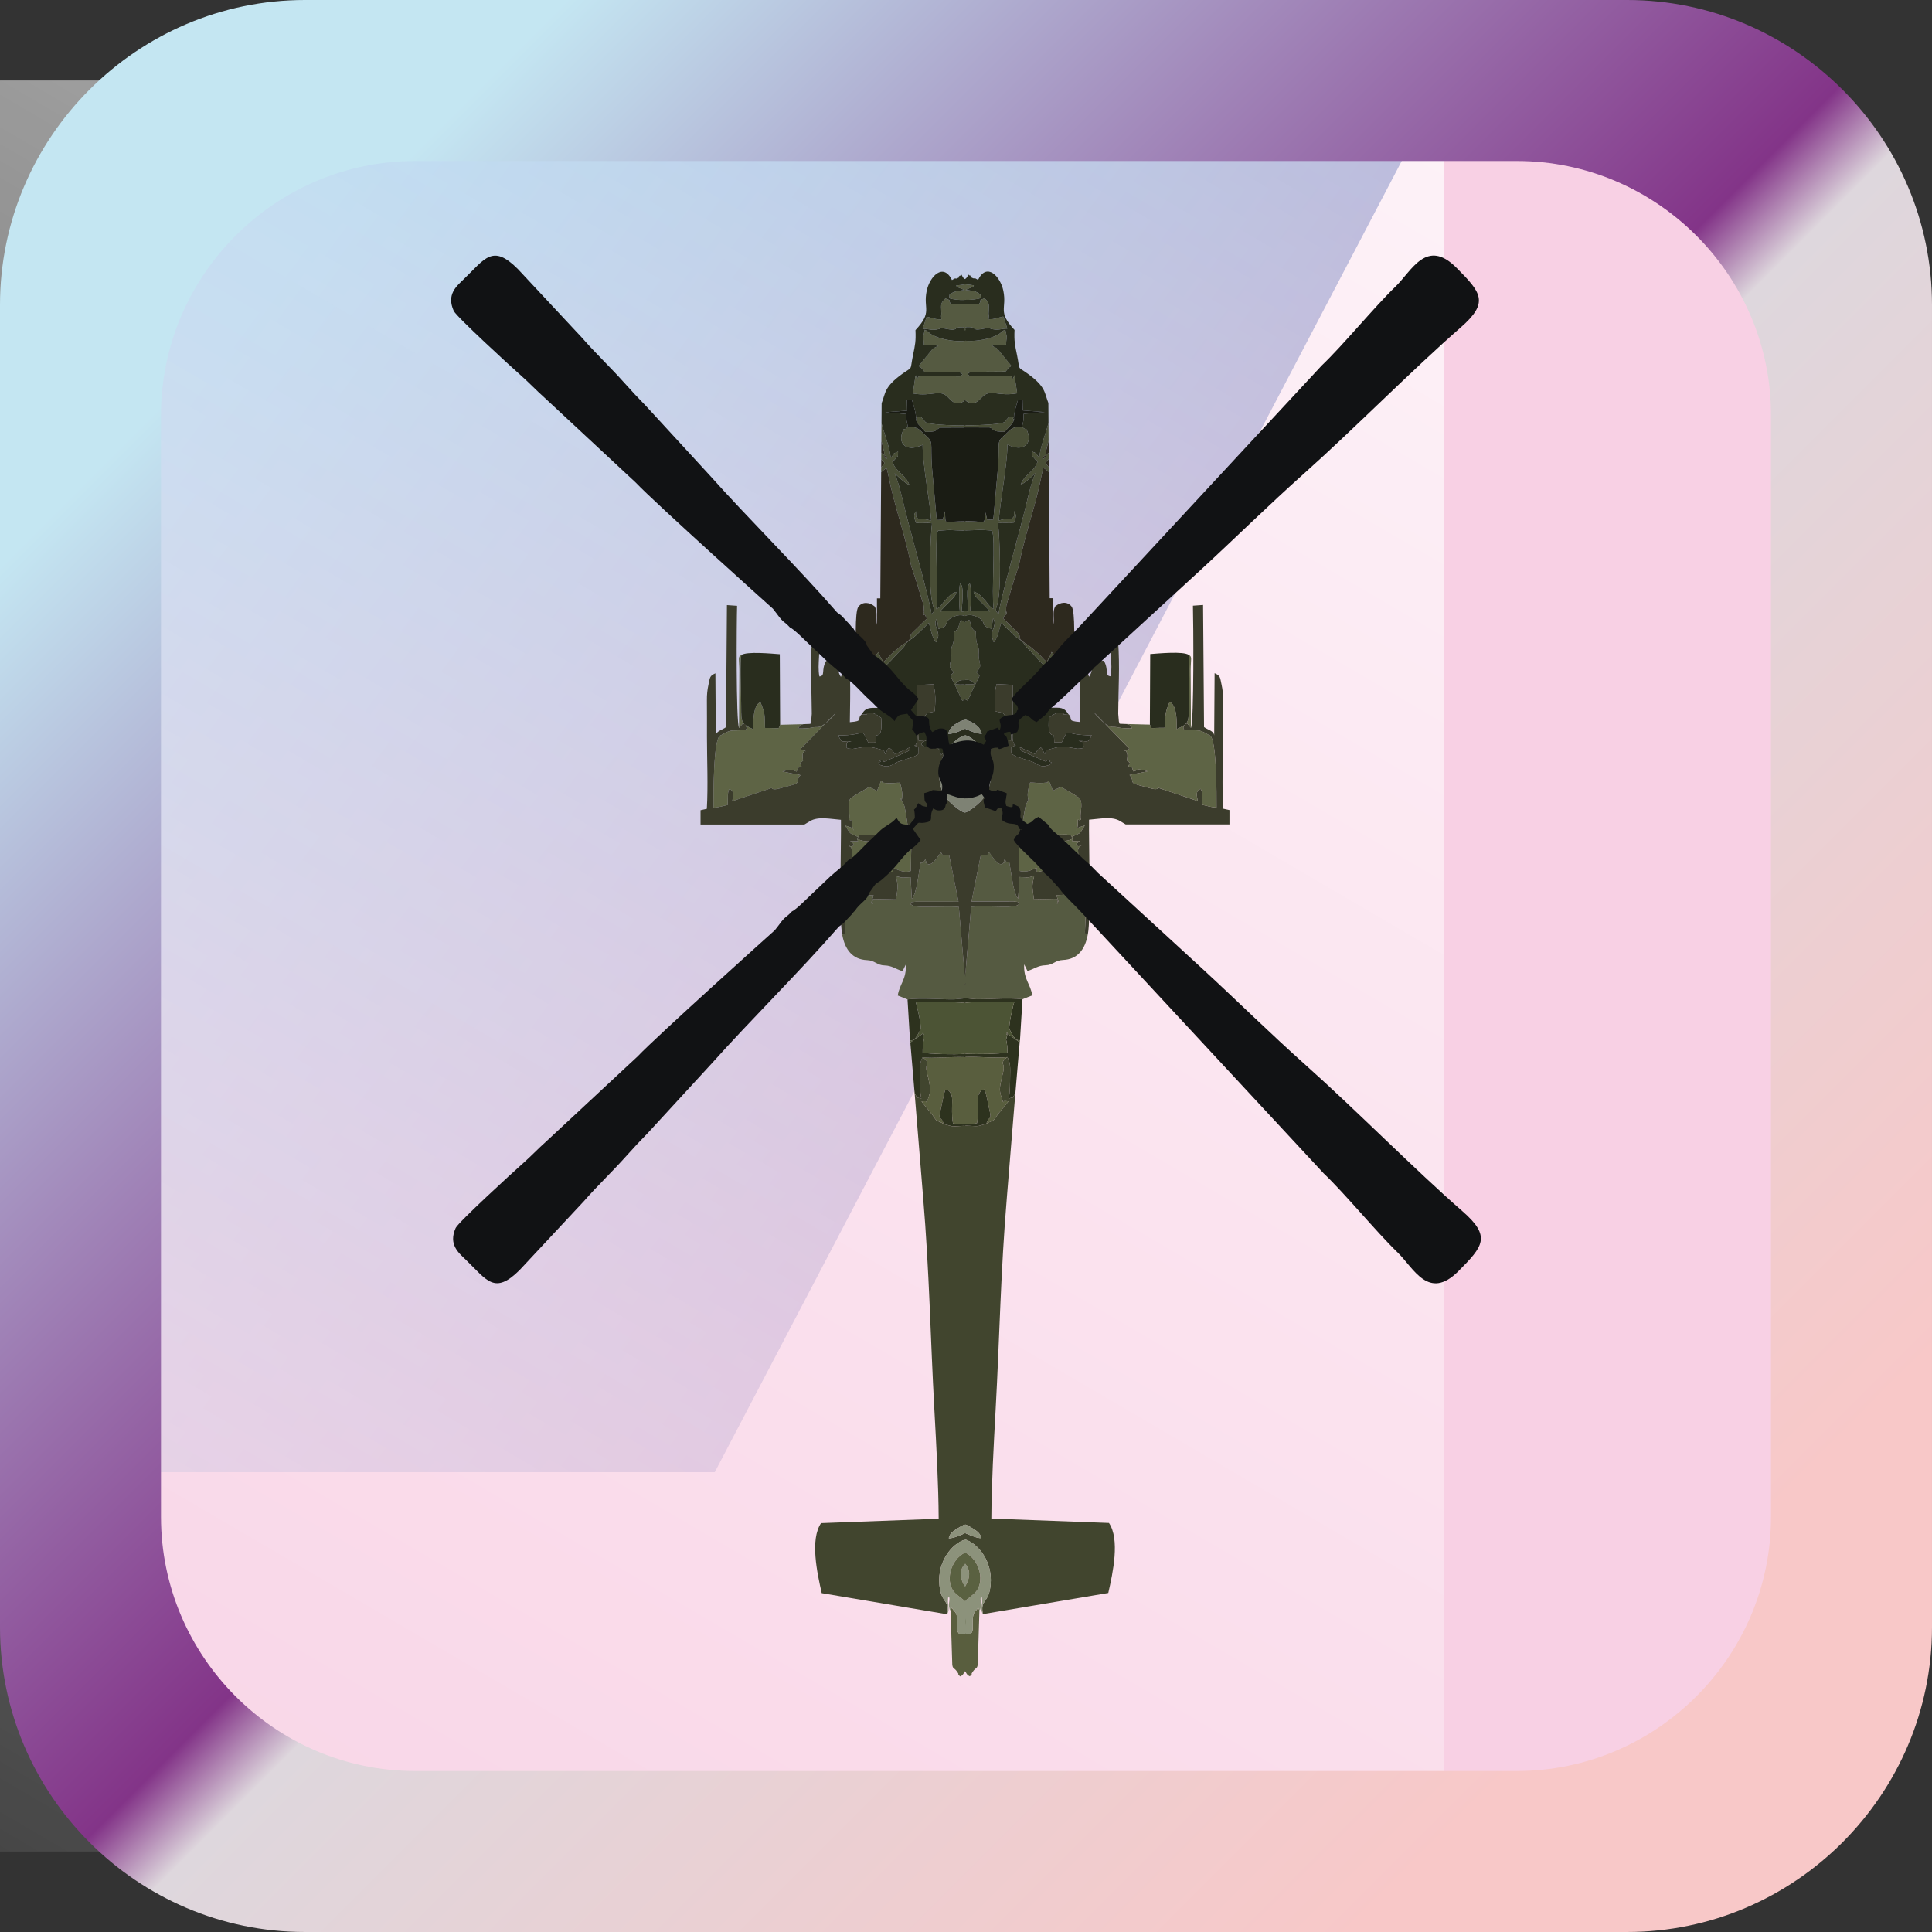 <?xml version="1.0" encoding="UTF-8"?>
<!DOCTYPE svg PUBLIC "-//W3C//DTD SVG 1.0//EN" "http://www.w3.org/TR/2001/REC-SVG-20010904/DTD/svg10.dtd">
<!-- Creator: CorelDRAW 2018 (64-Bit) -->
<svg xmlns="http://www.w3.org/2000/svg" xml:space="preserve" width="3.937in" height="3.937in" version="1.0" style="shape-rendering:geometricPrecision; text-rendering:geometricPrecision; image-rendering:optimizeQuality; fill-rule:evenodd; clip-rule:evenodd"
viewBox="0 0 3937.01 3937.01"
 xmlns:xlink="http://www.w3.org/1999/xlink">
 <rect x="0" y="0" width="3937.01" height="3937.01" fill="#333333" stroke="none"/>
 <defs>
  <style type="text/css">
   <![CDATA[
    .str0 {stroke:#2B2A29;stroke-width:33.33;stroke-miterlimit:22.926}
    .fil3 {fill:none}
    .fil20 {fill:#111214}
    .fil14 {fill:#1A1C14}
    .fil17 {fill:#252B1C}
    .fil9 {fill:#292D1E}
    .fil12 {fill:#2D291E}
    .fil13 {fill:#2D321E}
    .fil10 {fill:#3B3C2C}
    .fil11 {fill:#41452E}
    .fil8 {fill:#494E36}
    .fil18 {fill:#4C5435}
    .fil7 {fill:#555A41}
    .fil5 {fill:#595E3E}
    .fil19 {fill:#5A6141}
    .fil6 {fill:#5E6445}
    .fil15 {fill:#7E8274}
    .fil16 {fill:#8C927B}
    .fil0 {fill:#F8D0E4}
    .fil1 {fill:url(#id3)}
    .fil4 {fill:url(#id4)}
    .fil2 {fill:url(#id5)}
   ]]>
  </style>
    <clipPath id="id0">
     <path d="M-0.1 3773.06l2942.54 0 0 -3609.12 -2942.54 0 0 3609.12z"/>
    </clipPath>
      <mask id="id1">
  <linearGradient id="id2" gradientUnits="userSpaceOnUse" x1="3511.87" y1="-1466.81" x2="-28.9" y2="4584.85">
   <stop offset="0" style="stop-opacity:1; stop-color:white"/>
   <stop offset="0.459" style="stop-opacity:0.502; stop-color:white"/>
   <stop offset="1" style="stop-opacity:0; stop-color:white"/>
  </linearGradient>
       <rect style="fill:url(#id2)" x="-1.5" y="162.54" width="2945.35" height="3611.92"/>
      </mask>
  <linearGradient id="id3" gradientUnits="userSpaceOnUse" x1="3512" y1="-1467" x2="-29" y2="4585">
   <stop offset="0" style="stop-opacity:1; stop-color:white"/>
   <stop offset="0.459" style="stop-opacity:0.502; stop-color:white"/>
   <stop offset="1" style="stop-opacity:0; stop-color:white"/>
  </linearGradient>
  <linearGradient id="id4" gradientUnits="userSpaceOnUse" x1="3360" y1="3360" x2="576" y2="576">
   <stop offset="0" style="stop-opacity:1; stop-color:#F8C8C8"/>
   <stop offset="0.459" style="stop-opacity:1; stop-color:#DED7DD"/>
   <stop offset="0.502" style="stop-opacity:1; stop-color:#833488"/>
   <stop offset="1" style="stop-opacity:1; stop-color:#C4E6F2"/>
  </linearGradient>
  <linearGradient id="id5" gradientUnits="userSpaceOnUse" x1="266.8" y1="959" x2="2997.48" y2="2977">
   <stop offset="0" style="stop-opacity:1; stop-color:#90D3F0"/>
   <stop offset="1" style="stop-opacity:1; stop-color:#B57BB3"/>
  </linearGradient>
 </defs>
 <g id="Layer_x0020_1">
  <g id="_1672831771728">
   <path class="fil0 str0" d="M646.43 187.13l2573.9 0c253.62,0 459.3,205.68 459.3,459.3l0 2573.9c0,253.62 -205.68,459.3 -459.3,459.3l-2573.9 0c-253.62,-0 -459.3,-205.68 -459.3,-459.3l-0 -2573.9c0,-253.62 205.68,-459.3 459.3,-459.3z"/>
   <polygon class="fil1" points="-0.1,3773.06 2942.44,3773.06 2942.44,163.94 -0.1,163.94 "/>
   <g style="clip-path:url(#id0)">
    <g>
     <path id="1" class="fil2" style="mask:url(#id1)" d="M504.56 164.04l2437.79 0 -1890.78 3608.92 -196.25 0c-305.98,0 -580.83,-252.04 -610.77,-560.11l-241.88 -2488.7c-29.94,-308.06 195.91,-560.11 501.89,-560.11l0 0z"/>
    </g>
   </g>
   <polygon class="fil3" points="-0.1,3773.06 2942.44,3773.06 2942.44,163.94 -0.1,163.94 "/>
   <path class="fil4" d="M621.28 0l2694.44 0c341.71,0 621.28,279.57 621.28,621.28l0 2694.44c0,341.71 -279.57,621.28 -621.28,621.28l-2694.44 0c-341.71,0 -621.28,-279.57 -621.28,-621.28l0 -2694.44c0,-341.71 279.57,-621.28 621.28,-621.28zm224.54 328.08l2245.37 0c284.76,0 517.74,232.98 517.74,517.74l0 2245.37c0,284.76 -232.98,517.74 -517.74,517.74l-2245.37 0c-284.76,0 -517.74,-232.98 -517.74,-517.74l0 -2245.37c0,-284.76 232.98,-517.74 517.74,-517.74z"/>
   <g>
    <g id="_1636447338128">
     <g>
      <g>
       <path class="fil5" d="M2009.89 2290.76c5.82,-5.45 4.21,-2.33 11.33,-6.39 7.18,-4.07 -0.38,2.43 6.2,-4.87 0.45,-0.49 4.95,-7.28 5.59,-8.22l22.07 -26.97c-12.56,-1.31 -7.6,-0.58 -10.6,1.83 -0.46,-0.69 -1.65,-1.94 -0.96,-2.31l-2.62 -7.47c-4.85,-14.52 -4.18,-18.96 0.61,-41.02l1.19 -4.4c6.63,-24.04 -1.5,-19.87 1.35,-27.96 0.63,-1.8 2.27,-3.44 3.08,-4.28 0.47,-0.48 1.26,-1.04 1.74,-1.47 0.52,-0.48 1.5,-1.13 1.96,-1.52 0.48,-0.41 1.41,-1.01 2.07,-1.56 -23.12,2.86 -57.28,-1.52 -87.3,-0.23l0 136.45c6.11,1.68 14.46,0.07 25.33,-1.45 1.48,-6.92 2.3,-19.19 1.82,-36.46 -0.18,-6.49 -0.76,-14.85 1.08,-20.99 0.37,-1.25 3.83,-6.94 3.84,-6.96 4.37,-4.43 1.78,-3.37 8.64,-4.29 3.54,8.34 6.4,26.16 8.8,36.49 7.46,32.26 0.18,12.72 -5.23,34.05l0.01 0 -0.01 -0z"/>
       <path class="fil5" d="M1995.87 3281.62c-5.17,-9.83 0.94,-7.38 -8.07,1.53 -11.88,11.76 1.09,43.63 -11.52,46.43 -6.47,1.43 -9.43,0.46 -10.65,-2.27l0 77.3c3.76,2.89 2.93,7.99 10.65,11.27 9.02,-8.08 -0.37,0 5.76,-8.94 6.88,-10.05 8.8,-5.44 10.36,-14.48l3.48 -110.83 0 0 -0.01 -0.01zm-30.24 31.22c0.4,-4.58 0.69,-9.83 0,-15.39l0 15.39z"/>
      </g>
      <g>
       <path class="fil6" d="M2426.96 1483.15l-0.67 -116.39c0.08,-23.77 3.85,-28.76 -3.98,-32.22 2.78,13.71 0.87,69.18 0.46,86.91 -1.17,49.81 4.29,51.27 -25.06,64.34 0.56,-16.37 0.56,-49.21 -14.32,-55.32 -9.56,22.98 -8.5,23.37 -9.43,52.62 -35.8,0 -25.46,3.27 -30.76,-6.47l-47.25 -1.23c10.05,3.44 4.14,0.29 10.93,8.93 -31.63,0 -26.78,-3.36 -39.29,-2.98 -12.62,0.39 -31.62,-20.77 -38.94,-30.43l72.37 74.44c-3.47,4.14 1.05,1.05 -5.81,3.89 -8.06,3.35 -1.85,0.24 -1.98,-0.43 5.67,7.62 4.39,10.73 3.32,21.13 9.6,7.93 5.25,1.42 2.88,12.54 12.14,3.36 4.96,-1.83 10.2,9.52 10.95,-3.21 2.33,-1.94 7.61,-3.43 0.45,-0.13 1.25,-0.35 1.68,-0.43l3.12 -0.1c0.37,0.02 1.15,0.19 1.52,0.23l6.62 1.28c0.52,0.11 1.45,0.28 1.94,0.39l4.2 1.14c-0.42,0.09 1.56,0.31 2.22,0.72l-18.77 3.87c-6.42,1.04 -11.78,1.94 -18.04,3.61 13.06,14.68 -6.43,14.86 28.37,23.26 6.2,1.49 15.8,4.84 22.19,5.46 8.75,0.84 6.73,-3.39 9.92,-2.13 0.07,0.03 0.48,0.34 0.55,0.39l78.01 26.07c-1.99,-12.24 -4.8,-19.55 5.48,-24.81 3.19,3.25 3.21,9.01 3.4,12.91 0.29,5.88 0.04,13.27 0.35,19.71 11.87,2.22 15.79,4.77 29.02,5.46 0,-24.18 0.81,-140.61 -13.84,-147.11 -0.08,-0.04 -0.65,-0.11 -0.74,-0.15 -3.18,-1.41 -15.6,-10.51 -25.88,-10.09l-16.61 -0.43c-0.4,-0.06 -1.22,-0.14 -1.61,-0.2 -8.17,-1.29 -5.65,1.93 -9.11,-4.08 5.74,-15.1 0.13,-4.38 7.69,-9.74l8.05 9.37 0 0 -0.01 -0.02z"/>
       <path class="fil6" d="M2112.89 1768.64l0.02 8.2c16.22,-1.87 13.22,-6.1 27.31,2.69l1.3 -6.1c3.22,-4.45 -5.22,-1.6 6.49,-3.75l38.92 -0.19c14.49,2.25 4.49,2.66 11.82,4.63 4.81,-7.11 2.07,-6.28 -0.52,-11.81l-1.39 -29.88c0.83,-7.19 3.74,-7.09 7.05,-9.51 -11.41,4.78 -10.25,-3.25 -10.54,-3.49l7.01 -5.48c-27.96,0 -8.87,1.19 -16.39,-8.18 18.52,-10.91 12.7,-0.93 26.72,-23.63 -8.35,2.55 -17.98,4.59 -17.16,9.95 2.95,-6.14 2.99,-11.78 2.81,-21.87l2.68 1.07c0.17,-0.01 1,-0.16 1.17,-0.19 0.2,-0.03 1.16,-0.35 1.34,-0.38 0.2,-0.05 1.02,-0.22 1.44,-0.51 -4.18,-10.45 5.4,-31.28 -2.91,-43.27 -2.1,-3.03 -31.57,-19.78 -37.97,-23.33 -4.75,2.1 -12.83,5.57 -16.39,7.59l-8.27 -20.54c-6.25,4.43 3.44,3.36 -13.16,4.83 -8.27,0.74 -16.55,-0.96 -25.03,-0.84 -2.31,4.87 -5.4,19.95 -5,26.31 1.57,24.86 5.02,-5.79 1.33,9.04 -0.13,0.54 -4.09,7.69 -4.76,9.52 -2.98,8 -9.21,52.52 -10.17,62.28 16.13,-1.85 33.78,-0.16 51.39,-0.71l41.13 -0.65c13.1,2.92 5.57,-1.48 13.5,8.02 -12.33,7.86 -32.5,5.8 -51.9,5.48 -20.52,-0.35 -38.91,0.15 -59.19,-1.11l1.45 61.83c16.76,4.85 27.98,-4.15 35.87,-6.02l0 0 0 0z"/>
      </g>
      <g>
       <path class="fil7" d="M1965.63 2033.98l21.53 2.06c18.02,0.97 68.76,-3.62 96.45,0.19l19.88 -7.9c-3.5,-23.46 -18,-32.82 -16.43,-63.25l6.7 13.64c14.89,-4.59 21.2,-11.27 36.69,-11.72 16.13,-0.47 19.27,-10.15 35.72,-10.81 29.35,-1.18 45.09,-21.26 50.58,-52.18 -7.4,-1.73 -6.08,4.07 -4.87,-26.02 0.6,-14.81 -0.61,-13.22 4.57,-24.57l2.99 -5.52c-11.45,-4.38 -5.09,-5.26 -12.96,-14.44 -4.8,-5.59 -10.03,-7.85 -14.37,-12.9 -2.99,0.83 -8.98,3.83 -9.48,3.92 -0.11,0.02 0.3,2.78 -1.68,-1.93l-28.14 1.63c6.34,20.79 6.17,15.5 1.06,16.76 0.33,-0.17 4.43,7.28 -0.02,-9.46l-46.85 1c-0.26,-1.48 -1.13,-2.54 -0.5,-2.86l-2.3 -17.74c-1.02,-12.42 1.11,-15.93 3.19,-26.87 -17.83,4.97 -13.84,2.37 -30.04,2.1l-2.59 44.33c-5.28,-6.45 -7.57,-17.61 -9.85,-25.88l-8.08 -47.91c-2.54,-1.27 -4.15,3.13 -9.54,-7.1l-1.93 5.75c-3.64,7.09 7.55,-3.56 -2.52,3.74 -8.09,5.87 -22.11,-16.4 -22.11,-16.41 -0.57,-0.8 -1.04,-1.46 -1.61,-2.22l-3.83 -4.85c-5.05,8.65 -1.27,5.45 -16.5,5.36l-19.02 95.14 86.73 0.05c14.67,2.04 4.96,-1.34 10.78,5.28l-5.92 3.1c-0.71,0.23 -1.48,0.51 -2.31,0.72 -2.18,0.56 -10.45,1.33 -13.46,1.41 -22.19,0.59 -57.5,-1.83 -76.52,0.24l-10.88 125.83c-0.24,6.49 -1.65,11.78 -2.58,16.52l0 12.6c0.39,1.19 0.94,2.39 1.68,3.61 -0.52,-0.21 -1.08,-0.47 -1.68,-0.78l0 28.28 0 0.04 0.03 0.03z"/>
       <path class="fil7" d="M1965.63 814.54c0.37,0.31 0.78,0.66 1.27,1.05 18.37,14.9 28.71,-1.42 36.02,-8.05 16.57,-15.05 30.82,0.94 69.9,-6.05l-5.46 -36.15c-3.21,-1.93 0.71,-1.46 -0.94,1.64l-3.01 5.57c-2.51,-4.38 2.37,-3.86 -6.77,-7.07l-78.6 1.31c-0.41,-0.07 -1.27,-0.35 -1.62,-0.46l-4.77 -3.7c4.41,-4.05 1.44,-2.87 9.97,-5.02l67.47 -0.44 6.54 -7.84c0.42,-0.35 1.35,-0.97 1.71,-1.24 0.37,-0.28 2.29,-0.97 1.84,-1.17 -0.46,-0.21 1.29,-0.72 1.92,-1.11l-28.15 -34.57c-3.48,-2.73 -2.22,-1.94 -6.7,-4.15 -13.42,-6.6 1.93,1.93 -5.11,-1.87 6.18,-3.69 19.5,-2.21 29.07,-2.52 0.8,-25.37 3.89,-3.9 -1.67,-31.13 -10.3,5.32 -6.17,5.71 -16.39,11.05 -15.09,7.88 -38.63,12.64 -58.68,12.13 -2.04,-0.05 -4.73,-0.24 -7.84,-0.56l0 120.33 -0.02 0.01 0.02 0zm0 -140.45c0.33,-0.38 0.69,-0.78 1.08,-1.22 2.83,-2.99 -6.45,-7.13 9.81,-6.3 14.38,0.74 2.05,8.78 31.31,2.65 15.79,-3.31 5.24,-0.45 12.39,1.13 15.95,3.52 17.15,-0.57 32.55,-0.71l-8.19 -24.57c-1.16,0.15 -2.31,0.43 -3.44,0.7 -13.96,3.24 -12.52,4.77 -26.61,4.77l0.6 -6.59c-0.74,-8.24 -0.7,-1.48 -0.28,-10.23 0.68,-14.26 1.16,-16.79 -8.5,-25.87 -14.04,5.22 -4.75,1.88 -10.93,11.37l-29.78 0.69 0 54.17 0 0.01 -0.01 -0zm0 -63.21c11.93,0.76 27.33,-1.12 32.89,-3.58 -1.31,-10.61 2.04,-4.23 -4.43,-9.78 -5.24,-4.49 -20.56,-6.26 -26.82,-6.73l10.99 -4.48c6.72,-3.05 2.13,2.57 6.27,-4.87l-18.89 -2.22 0 31.67 -0.01 -0.01z"/>
      </g>
      <path class="fil8" d="M1965.63 1080.95c12.38,-0.43 24.98,-0.7 32.59,-1.31l23.27 1.48c7.82,16.07 -1.54,128.56 3.44,159.89 -11.33,-6.63 -10.2,-10.06 -20.09,-20.38 -5.67,-5.91 -11,-12.67 -20.78,-14.82 1.39,10.96 13.09,17.74 30.2,36.56l3.38 3.66c-8.91,-2.07 -29.08,-1.28 -40.55,-1.57 1.44,-10.51 2.38,-47.9 -0.8,-55.87 -8.98,6.15 -3.49,45.74 -2.8,57.37 -2.73,-0.25 -5.35,-0.43 -7.84,-0.57l0 10.09c7.47,-3.46 15.76,-2.91 26.12,1.94 20.57,9.64 4.07,18.52 28.82,23.74l3.03 -20.98c8.7,11.79 -3.11,22.24 -2.63,35.66l2.98 10.13c-0.78,0.56 0.85,1.8 1.51,2.53 8.67,-10.38 10.44,-25.14 14.64,-39.41 5.15,4.21 7.07,7.19 11.61,11.26 11.73,10.48 13.93,15.22 26.34,22.87 8.94,5.51 8.97,11.35 16.79,18.73 15.49,14.61 25.71,29.75 42.64,41.4 0.32,-0.63 0.28,-1.66 0.29,-2.08 0.02,-0.4 0.17,-1.52 0.17,-1.99l-0.02 -10.96c0.1,-0.31 2.71,-4.68 2.79,-4.86 2.56,21.57 -3.9,65.25 0.72,84.11 6.08,-5.56 3.41,-26.11 3.37,-36.17 0.65,-0.57 1.68,-0.98 2.27,-1.28 0.57,-0.29 1.53,-0.87 2.22,-1.2 0.66,-0.32 1.47,-0.74 2.16,-1.05 9.54,-4.38 1.46,2.61 8.67,-3.28l-0.82 -1.94c10.06,-1.86 10.93,-1.96 10.93,-21.31l-8.91 -5.89c-18.17,-11.77 -2.84,-4.37 -13.81,-21.37l-4.57 -5.54c-3.78,12.04 -6.34,11.09 -9.39,20.45 -8.57,-5.89 -10.02,-10.91 -21.05,-20.16l-14.91 -12.44c-36.25,-22.88 -6.09,-12.78 -31.19,-34.48l-16.52 -16.34c-0.98,-1.01 -4.69,-4.3 -5.79,-5.39l4.51 -8.29c7.82,-17.43 -1,13.78 1.25,-4.31 1.21,-9.69 -0.8,-9.76 2.71,-20.33 4.11,-12.39 7.46,-24.52 11.39,-37.82l12.08 -36.38c8.37,-42.38 20.03,-81 31.57,-121.9 4.07,-14.41 6.68,-25.94 9.93,-39.12 2.67,-10.81 6.46,-32.93 8.92,-38.57 1.93,1.17 5.87,4.2 10.83,8.34l-0.07 -9.77c-2.69,-3.18 -5.02,-6.2 -6.82,-8.96l6.71 -7.4 -0.09 -12.95c-9.46,7.05 -13.87,9.28 -10.51,12.14 7.5,-5.1 3.74,-8.39 4.79,-14.57l5.54 -22.54 -0.24 -35.34c-6.31,22.82 -16.55,48.07 -18.82,70.01 -9.59,-9.61 0.25,-6.31 -14.89,-12.47 0.79,14.72 -1.76,5.27 5.06,14.28 7.24,9.57 0.07,-3.16 6.48,6.11 -7.28,22.68 -27.11,25.79 -34.55,47.4 8.44,-2.62 27.87,-21.57 27.84,-21.6 -0.54,-0.34 1.37,-1.22 2.13,-1.76 -9.37,21.48 -15.2,49.43 -20.88,72.82 -9.77,40.17 -53.19,194.09 -54.21,214.59 -6.57,-7.73 -6.13,-8.37 -2.84,-18.98 9.42,-30.37 5.4,-137.06 1.74,-166.72l7.99 -0.85c9.95,-0.3 12.02,1.59 24.78,-0.43 3.87,-10.41 5.4,-15.79 0,-23.35 -0.89,12.65 2.16,8.82 -5.45,16.44 -12.39,0 -13.64,-1.01 -25.65,2.78 2.17,-35.31 17.44,-113.72 17.56,-154.49 32.76,15.66 48.87,-2.18 42.04,-23.05 -5.31,-16.27 -2.98,-3.12 -12.13,-13.66 -9.96,0.58 -15.83,0.18 -23.96,6.17l-10.97 10.41c-18.37,16.13 -10.51,12.65 -14.02,65.23l-9.28 102.7c-3.48,6.23 5.67,5.32 -12.8,4.83l-4.59 -17.36c-1.08,29.28 2.11,21.45 -28.1,20.78 -4.31,-0.09 -8.84,-0.21 -13.47,-0.31l0 19.06 0.01 -0.05 -0.02 0.01zm0 344.24l0 -30.63c9.17,0.24 16.51,0.1 20.39,-0.88 -6,-8.01 -10.28,-8.36 -20.39,-8.13l0 -117.63c2.1,-1.22 4.8,-3.02 9.6,-4.63 5.05,11.94 2.31,15.63 11.4,22.83 0.42,0.33 1.34,0.83 1.93,1.36 0.19,7.22 0.09,16.2 1.93,22.54l2.32 5.71c4.52,14.71 -1.17,13.82 3.3,32.55 3.06,12.79 0.17,13.52 -6.81,21.21l4.56 4.61c3.29,4.21 -0.11,-3.96 2.09,3.58l-12.2 24.49c-4.19,9.3 -8.29,18.4 -11.84,25.54 -0.08,-0.05 -4.07,-2.27 -4.66,-2.33 -0.69,-0.08 -1.21,-0.16 -1.61,-0.22l-0.01 0.01 0.01 0.03zm0 -554.18l0 -4.29c36.66,0.09 75.32,-2.52 81.07,-6.59l8.83 -10.02c22.03,0 2.36,-0.92 10.9,4.93 -2.87,7.62 -1.31,4.17 -4.81,9.22l-14.32 15.52c-28.13,0.42 -19.28,-5.16 -31.12,-8.72l-50.56 -0.05 0.01 0.01 -0.01 -0.01z"/>
      <g>
       <path class="fil9" d="M1965.63 1465.91c14.39,4.28 32.98,13.92 34.9,29.62 -13.02,-1.07 -23.72,-6.35 -34.9,-10.85l0 13.07c3.3,1.02 6.54,2.33 9.72,3.96 10.17,5.22 26.34,22.32 33.87,31.83 15.25,10.67 3.21,3.37 7.9,-0.02 -0.22,-6.79 -1.53,-1.65 8.49,-13.66 5.49,-6.59 -6.71,0.14 2.58,-2.76 0.11,0.05 10.74,4.11 11.37,4.2 10.81,1.44 12.89,-1.72 15.94,-4.18 -3.89,-7.13 -0.82,-4.74 -9.32,-8.24 -12.74,-5.25 -10.58,-0.29 -11.28,0.02 8.08,-2.11 15.32,0.01 26.05,0.01 0,-20.76 -1.62,-22.61 -8.24,-39.97 -9.07,-23.81 -13.52,-14.22 -24.55,-20.14 -1.46,-18.97 -2.6,-34.74 2.73,-54.7l32.8 1.54 -0.05 94.16c-0.14,10.11 -1.36,17.02 1.93,24.1 5.11,10.97 -4.52,-0.96 4.28,5.43 -1.95,1.48 1.28,-0.93 -1.46,0.04l-7.42 3.22c0.77,14.46 -2.98,11.54 7.36,17.93 1.8,1.11 16.01,5.37 18.63,6.42l16.81 5.39c5.07,1.33 15.72,12.39 28.41,8.15 10.61,-3.55 3.41,1.17 10.74,-6.78 -15.13,-4.43 14.58,-6 -7.73,-4.38 -4.17,0.31 -3.05,4.45 -3.2,3.02l-45.95 -20.12c-0.5,-0.28 -1.24,-0.63 -1.7,-0.93 -1.59,-1.05 -5.2,-1.07 -5.98,-8.04 6.03,1.02 2.28,0.51 7.07,2.96l24.72 10.72 2.78 -6.37c1.96,-2.54 4.67,-4.69 8.16,-7.25 5.89,5.81 3.74,7.69 8.19,13.18l1.95 -5.49c2.77,-3.57 -6.02,-0.21 7.19,-4.02 19.35,-5.57 25.85,-6.73 45.13,-3.25 1.49,0.28 10.94,2.05 11.87,2.06 1.3,0.01 3.98,-0.12 5.05,-0.31 7.93,-1.39 1.85,1.25 7.87,-2.89 -2.22,-12.04 1.61,-10.13 -10.76,-12.71l8.92 0.2 1.59 0.12c0.37,0.03 1.19,0.21 1.56,0.24 10.16,0.87 8.68,-0.78 15.25,-12.1 -61.46,0.34 -44.33,-18.88 -61.28,14.54l-15.29 -0.1c-0.19,-24.95 -3.01,-7.79 -9.49,-20.62 -2.88,-5.71 -1.97,-20.9 -1.48,-29.71 8.32,-6 16.93,-11.81 25.83,-10.28 16.26,2.83 -11.48,4.91 13.71,2.93 -8.77,-14.81 -16.5,-12.85 -36.22,-13.07l0.74 -14.49c-4.61,-18.86 1.84,-62.53 -0.72,-84.11 -0.07,0.17 -2.69,4.56 -2.79,4.86l0.02 10.96c0,0.48 -0.16,1.59 -0.17,1.99 -0.02,0.42 0.02,1.46 -0.3,2.08 -16.93,-11.64 -27.15,-26.78 -42.64,-41.4 -7.83,-7.38 -7.85,-13.21 -16.79,-18.73 -12.42,-7.66 -14.61,-12.39 -26.34,-22.87 -4.55,-4.06 -6.46,-7.05 -11.61,-11.26 -4.2,14.28 -5.96,29.03 -14.64,39.42 -0.65,-0.74 -2.27,-1.98 -1.51,-2.54l-2.98 -10.13c-0.48,-13.43 11.33,-23.87 2.63,-35.66l-3.02 20.97c-24.74,-5.22 -8.24,-14.1 -28.83,-23.74 -10.36,-4.86 -18.66,-5.4 -26.11,-1.94l0 12.46c2.1,-1.22 4.79,-3.01 9.6,-4.63 5.05,11.94 2.31,15.63 11.4,22.83 0.42,0.32 1.34,0.83 1.93,1.36 0.19,7.22 0.09,16.2 1.93,22.53l2.31 5.72c4.52,14.71 -1.17,13.81 3.3,32.55 3.06,12.79 0.17,13.52 -6.81,21.21l4.56 4.61c3.28,4.21 -0.11,-3.96 2.09,3.58l-12.2 24.49c-4.18,9.3 -8.29,18.4 -11.84,25.54 -0.08,-0.05 -4.07,-2.27 -4.66,-2.33 -0.69,-0.08 -1.21,-0.16 -1.61,-0.22l0 40.72 0.02 0.04 0 0.02zm0 155.94c47.87,-24.78 32.9,-82.04 0,-98.81l0 21.39c8.81,7.65 13.29,21.16 10.01,34.2 -1.85,7.35 -5.37,13.47 -10.01,18.36l0 24.87 0 -0.01 0 0zm0 -227.29c9.17,0.24 16.51,0.1 20.39,-0.88 -6,-8.02 -10.28,-8.36 -20.39,-8.13l0 9 0 0.01zm0 -527.85c36.66,0.09 75.32,-2.52 81.07,-6.59l8.83 -10.02c22.03,0 2.36,-0.92 10.9,4.93 -1.34,-10.02 4.51,-29.28 8.2,-40.49l10.17 0 -0.55 21.87 44.77 3.37 -43.1 3.58c-0.21,2.49 -0.28,12.05 -0.29,12.83l-2.79 13.26c9.16,10.54 6.81,-2.61 12.13,13.66 6.83,20.87 -9.28,38.71 -42.04,23.05 -0.13,40.78 -15.39,119.18 -17.57,154.49 12.01,-3.8 13.26,-2.78 25.65,-2.78 7.61,-7.62 4.55,-3.8 5.45,-16.44 5.4,7.56 3.87,12.94 0,23.35 -12.76,2.02 -14.83,0.14 -24.78,0.43l-7.99 0.85c3.66,29.66 7.67,136.34 -1.74,166.72 -3.29,10.62 -3.72,11.26 2.84,18.98 1.02,-20.51 44.44,-174.43 54.21,-214.59 5.69,-23.39 11.52,-51.34 20.89,-72.82 -0.75,0.54 -2.67,1.42 -2.13,1.76 0.03,0.02 -19.4,18.98 -27.84,21.6 7.44,-21.61 27.27,-24.72 34.55,-47.4 -6.41,-9.26 0.77,3.46 -6.48,-6.11 -6.82,-9 -4.27,0.45 -5.06,-14.28 15.15,6.16 5.32,2.85 14.89,12.47 2.28,-21.93 12.51,-47.17 18.83,-70.01l-0.28 -41.17c-8.19,-20.4 -4.68,-32.64 -41.78,-59.48 -23.07,-16.68 -15.19,-4.39 -22.13,-38.18 -4.32,-21.02 -6.06,-28.19 -5.05,-51.17 -35.45,-37.87 -15.28,-42.66 -22.8,-79.71 -6.02,-29.67 -33.89,-58.59 -51.57,-22.31 -9.8,-6.19 -5.57,-1.31 -10.84,-3.61 -11.85,-5.17 3.78,-3.13 -7.19,-5.7 -0.99,-0.23 -0.91,-1.19 -1.46,-1.7 -2.31,4.63 -4.01,8.33 -7.92,9.51l0 10.33 18.89 2.22c-4.14,7.45 0.45,1.83 -6.27,4.87l-10.99 4.48c6.26,0.48 21.57,2.24 26.82,6.73 6.48,5.54 3.12,-0.83 4.43,9.78 -5.56,2.47 -20.96,4.33 -32.89,3.58l0 9.06 29.78 -0.69c6.18,-9.5 -3.11,-6.16 10.93,-11.37 9.66,9.09 9.17,11.62 8.5,25.87 -0.41,8.74 -0.45,2 0.28,10.23l-0.6 6.59c14.11,0 12.66,-1.53 26.61,-4.77 1.13,-0.26 2.28,-0.55 3.44,-0.7l8.19 24.57c-15.4,0.14 -16.6,4.23 -32.55,0.71 -7.14,-1.57 3.4,-4.43 -12.39,-1.12 -29.26,6.12 -16.93,-1.91 -31.31,-2.65 -16.27,-0.83 -6.98,3.3 -9.81,6.3 -0.4,0.43 -0.76,0.83 -1.08,1.22l0 20.12c3.11,0.31 5.8,0.5 7.84,0.56 20.05,0.5 43.58,-4.25 58.67,-12.13 10.22,-5.34 6.09,-5.73 16.39,-11.05 5.55,27.22 2.46,5.75 1.67,31.13 -9.57,0.31 -22.9,-1.17 -29.07,2.52 7.04,3.8 -8.31,-4.74 5.11,1.87 4.49,2.21 3.22,1.43 6.7,4.15l28.14 34.57c-0.63,0.39 -2.37,0.91 -1.91,1.11 0.45,0.2 -1.48,0.89 -1.84,1.18 -0.36,0.28 -1.3,0.89 -1.71,1.24l-6.54 7.84 -67.46 0.44c-8.54,2.13 -5.56,0.97 -9.98,5.02l4.77 3.7c0.36,0.11 1.22,0.39 1.63,0.46l78.6 -1.31c9.14,3.21 4.26,2.69 6.76,7.07l3.01 -5.57c1.66,-3.1 -2.26,-3.57 0.94,-1.64l5.46 36.15c-39.09,6.99 -53.32,-9 -69.9,6.05 -7.31,6.63 -17.64,22.95 -36.02,8.05 -0.48,-0.39 -0.9,-0.74 -1.27,-1.05l0 52.17 0.01 -0.03 0.02 0z"/>
       <path class="fil9" d="M2422.32 1334.54c-10.87,-7.85 -61.81,-2.94 -78.43,-1.71l-0.69 143.78c5.3,9.73 -5.04,6.46 30.76,6.46 0.93,-29.24 -0.13,-29.64 9.43,-52.62 14.87,6.11 14.88,38.95 14.32,55.33 29.33,-13.07 23.89,-14.54 25.06,-64.34 0.42,-17.73 2.33,-73.2 -0.46,-86.91l0 0 0.01 0z"/>
      </g>
      <path class="fil10" d="M2148.01 1769.68c-11.71,2.16 -3.27,-0.7 -6.5,3.75l-1.29 6.1c-14.09,-8.8 -11.08,-4.56 -27.31,-2.69l-0.02 -8.2c-7.9,1.87 -19.11,10.88 -35.87,6.02l-1.45 -61.83c20.28,1.27 38.67,0.78 59.19,1.11 19.4,0.33 39.57,2.38 51.9,-5.48 -7.94,-9.51 -0.41,-5.11 -13.5,-8.02l-41.13 0.65c-17.59,0.55 -35.26,-1.15 -51.39,0.71 0.96,-9.76 7.18,-54.28 10.17,-62.28 0.67,-1.82 4.63,-8.98 4.76,-9.52 3.69,-14.82 0.23,15.81 -1.33,-9.04 -0.4,-6.36 2.69,-21.43 5,-26.31 8.48,-0.12 16.76,1.57 25.03,0.85 16.61,-1.48 6.91,-0.41 13.16,-4.83l8.27 20.54c3.58,-2.02 11.64,-5.5 16.39,-7.59 6.41,3.55 35.87,20.3 37.97,23.33 8.32,11.99 -1.26,32.82 2.91,43.27 -0.42,0.29 -1.24,0.46 -1.44,0.51 -0.19,0.03 -1.13,0.36 -1.34,0.39 -0.17,0.02 -1,0.17 -1.17,0.18l-2.68 -1.07c0.18,10.1 0.14,15.72 -2.81,21.88 -0.81,-5.37 8.81,-7.4 17.16,-9.95 -14.03,22.7 -8.21,12.73 -26.72,23.63 7.52,9.35 -11.57,8.17 16.39,8.17l-7.01 5.48c0.29,0.24 -0.87,8.27 10.54,3.49 -3.31,2.42 -6.22,2.31 -7.05,9.51l1.39 29.88c2.58,5.53 5.34,4.69 0.52,11.81 -7.33,-1.97 2.67,-2.38 -11.82,-4.63l-38.92 0.19 0.01 0 -0.01 -0.02zm-182.38 236.02l0 -2.83c0.39,1.19 0.94,2.39 1.68,3.61 -0.52,-0.21 -1.08,-0.47 -1.68,-0.78l0 0zm0 -15.43l0 -334.21c1.89,-0.63 3.7,-1.29 5.45,-1.99 5.44,-2.17 15.93,-10.63 20.77,-14.8 36.06,-31.04 28.83,-69.71 17.37,-105.72 15.25,10.67 3.21,3.37 7.9,-0.02 -0.22,-6.79 -1.53,-1.65 8.49,-13.66 5.49,-6.59 -6.72,0.14 2.58,-2.76 0.11,0.05 10.74,4.11 11.38,4.2 10.81,1.44 12.89,-1.71 15.94,-4.18 -3.89,-7.13 -0.82,-4.74 -9.32,-8.24 -12.74,-5.25 -10.58,-0.3 -11.28,0.02 8.08,-2.11 15.32,0.01 26.05,0.01 0,-20.76 -1.63,-22.61 -8.24,-39.97 -9.07,-23.81 -13.52,-14.22 -24.55,-20.14 -1.46,-18.96 -2.6,-34.73 2.74,-54.7l32.8 1.54 -0.05 94.15c-0.14,10.11 -1.36,17.03 1.93,24.1 5.11,10.98 -4.52,-0.96 4.28,5.43 -1.95,1.48 1.28,-0.93 -1.46,0.04l-7.42 3.22c0.77,14.46 -2.98,11.54 7.37,17.93 1.8,1.11 16,5.37 18.62,6.42l16.81 5.39c5.06,1.33 15.71,12.39 28.41,8.15 10.61,-3.55 3.41,1.18 10.74,-6.78 -15.13,-4.43 14.58,-6 -7.73,-4.38 -4.17,0.31 -3.05,4.45 -3.2,3.02l-45.95 -20.12c-0.5,-0.28 -1.24,-0.63 -1.7,-0.93 -1.59,-1.05 -5.2,-1.07 -5.98,-8.04 6.04,1.02 2.28,0.51 7.07,2.96l24.72 10.72 2.78 -6.37c1.96,-2.54 4.68,-4.69 8.16,-7.25 5.89,5.81 3.73,7.69 8.19,13.19l1.95 -5.49c2.77,-3.58 -6.02,-0.21 7.19,-4.02 19.35,-5.57 25.85,-6.73 45.13,-3.25 1.49,0.28 10.94,2.05 11.87,2.06 1.3,0.01 3.98,-0.12 5.05,-0.31 7.93,-1.39 1.85,1.25 7.87,-2.89 -2.22,-12.04 1.61,-10.13 -10.76,-12.71l10.51 0.33c0.37,0.03 1.19,0.21 1.56,0.24 10.16,0.87 8.67,-0.78 15.25,-12.1 -61.46,0.34 -44.33,-18.88 -61.28,14.54l-15.29 -0.1c-0.19,-24.95 -3.01,-7.79 -9.48,-20.62 -2.89,-5.71 -1.98,-20.9 -1.48,-29.71 8.31,-6 16.93,-11.81 25.83,-10.28 16.26,2.83 -11.48,4.91 13.71,2.93 11.22,9.71 -5.31,14 24.23,16.19 -0.19,-30.84 -1.51,-63.21 -0.17,-93.58 1.82,-41 -7.45,-72.52 12.38,-78.69 5.67,17.49 0.52,57.64 2.76,70.51l2.26 7.25c0.22,0.61 0.61,1.57 1.06,2.26 6.6,-9.38 5.21,-21.03 10.93,-31.91l19.11 -0.74c10.82,19.31 0.7,30.26 13.67,31.79 5.17,-24.98 -4.29,-54.24 3.69,-79.07 11.76,2.6 -0.41,-0.17 11.6,7.52 3.85,51.91 0.42,98.02 0.26,147.7l1.33 15.85c0.18,0.78 0.59,1.73 0.76,2.33 0.17,0.61 0.48,1.57 0.83,2.29l14.31 0.57c10.05,3.44 4.14,0.29 10.93,8.93 -31.62,0 -26.78,-3.36 -39.29,-2.98 -12.62,0.39 -31.62,-20.77 -38.94,-30.43l72.38 74.44c-3.48,4.14 1.05,1.05 -5.81,3.89 -8.06,3.35 -1.86,0.24 -1.99,-0.43 5.67,7.62 4.39,10.73 3.32,21.13 9.6,7.93 5.25,1.42 2.88,12.54 12.15,3.36 4.96,-1.83 10.2,9.52 10.95,-3.21 2.33,-1.94 7.61,-3.43 0.45,-0.13 1.25,-0.35 1.68,-0.43l3.12 -0.1c0.37,0.02 1.15,0.19 1.52,0.23l6.62 1.28c0.52,0.11 1.45,0.28 1.94,0.39l4.2 1.14c-0.42,0.09 1.56,0.31 2.22,0.72l-18.77 3.87c-6.42,1.04 -11.77,1.94 -18.03,3.61 13.06,14.68 -6.44,14.86 28.37,23.26 6.2,1.49 15.8,4.84 22.19,5.46 8.75,0.84 6.73,-3.39 9.92,-2.13 0.07,0.03 0.48,0.34 0.55,0.39l78.01 26.07c-1.99,-12.24 -4.8,-19.55 5.47,-24.81 3.19,3.25 3.21,9.01 3.4,12.91 0.29,5.88 0.04,13.27 0.36,19.71 11.87,2.22 15.78,4.77 29.02,5.46 0,-24.18 0.81,-140.61 -13.84,-147.11 -0.08,-0.04 -0.65,-0.11 -0.74,-0.15 -3.18,-1.41 -15.6,-10.51 -25.88,-10.09l-16.61 -0.43c-0.4,-0.06 -1.22,-0.14 -1.61,-0.2 -8.18,-1.29 -5.65,1.93 -9.11,-4.08 5.74,-15.1 0.13,-4.38 7.69,-9.74l8.05 9.37c6.37,-13.04 4.98,-217.72 3.98,-248.94l20.67 -1.47 1.96 248.84c7.45,5.65 20.48,7.7 20.69,17.43l0.84 -127.27c11.67,5.4 10.82,7.34 14.18,23.35 2.25,10.72 3.28,19.21 3.16,31.76 -0.24,24.63 -0.09,49.24 -0.11,73.87 -0.04,47.33 -2.47,100.57 0.23,147.18 2.5,0.45 6.88,1.43 12.83,2.85l0 29.22 -211.54 0c-3.63,-2.21 -7.47,-4.54 -11.57,-6.99 -16.31,-9.83 -40.68,-4.42 -63.01,-2.63 -0.77,47.09 4.09,200.75 -2.54,233.7 -7.4,-1.73 -6.08,4.07 -4.87,-26.02 0.6,-14.81 -0.61,-13.22 4.57,-24.57l2.99 -5.52c-11.45,-4.38 -5.09,-5.26 -12.96,-14.44 -4.79,-5.59 -10.02,-7.85 -14.37,-12.9 -2.99,0.83 -8.98,3.83 -9.48,3.92 -0.11,0.02 0.3,2.78 -1.68,-1.93l-28.14 1.63c6.34,20.79 6.17,15.5 1.07,16.76 0.32,-0.17 4.43,7.28 -0.02,-9.46l-46.85 1c-0.27,-1.48 -1.13,-2.54 -0.5,-2.86l-2.29 -17.74c-1.02,-12.42 1.11,-15.93 3.19,-26.87 -17.82,4.97 -13.84,2.37 -30.04,2.1l-2.59 44.33c-5.28,-6.45 -7.57,-17.61 -9.85,-25.88l-8.09 -47.91c-2.53,-1.27 -4.15,3.13 -9.53,-7.1l-1.93 5.75c-3.64,7.09 7.55,-3.56 -2.52,3.74 -8.09,5.87 -22.12,-16.4 -22.12,-16.41 -1.74,-2.44 -3.58,-4.72 -5.44,-7.07 -5.05,8.65 -1.27,5.45 -16.5,5.36l-19.03 95.14 86.73 0.05c14.67,2.04 4.97,-1.34 10.78,5.28l-5.91 3.1c-0.72,0.23 -1.48,0.51 -2.31,0.72 -2.17,0.56 -10.45,1.33 -13.46,1.41 -22.19,0.59 -57.5,-1.83 -76.53,0.24l-10.88 125.83c-0.24,6.49 -1.65,11.78 -2.57,16.52l0.06 0.02 -0.02 -0.04z"/>
      <path class="fil11" d="M1965.63 3106.47c1.92,0.09 4.57,0.84 10.71,4.57 9.95,6.04 22.04,12.31 23.15,23.37 -9.47,0.29 -23.46,-6.53 -33.86,-10.67l0 13.13c27.48,7.39 62.02,48.46 51.54,102.84 -5.19,26.91 -19.96,22.03 -14.11,49.47l255.38 -43.03c9.49,-41.35 24.02,-109.4 1.39,-142.66l-239.67 -8.93c0.32,-70.05 4.84,-150.93 8.7,-221.52 8.33,-152.13 10.05,-279.84 23.02,-434.26l17.19 -210.87c-10.6,15.94 1.78,4.63 -13.56,10.91 3.02,-15.19 2.66,-30.78 2.9,-46.47 0.26,-17.28 0.97,-25.37 -5.5,-38.19 -0.67,0.55 -1.59,1.15 -2.07,1.56 -0.47,0.39 -1.44,1.04 -1.96,1.52 -0.48,0.43 -1.28,0.99 -1.74,1.47 -0.81,0.83 -2.45,2.48 -3.08,4.28 -2.84,8.08 5.28,3.92 -1.35,27.96l-1.19 4.4c-4.78,22.06 -5.47,26.5 -0.61,41.02l2.62 7.47c-0.69,0.37 0.48,1.62 0.96,2.31 2.99,-2.42 -1.96,-3.15 10.6,-1.83l-22.07 26.96c-0.63,0.95 -5.14,7.73 -5.58,8.22 -6.59,7.31 0.98,0.8 -6.2,4.87 -7.13,4.05 -5.51,0.93 -11.33,6.39 -8.94,0.39 -11.86,4.44 -22.48,4.05 -8.75,-0.33 -14.59,-0.9 -21.78,-1.01l0 812.66 -0.02 -0.01 0 0.02z"/>
      <path class="fil12" d="M2160.15 1384.56l12.61 0.03 2.09 -24.6c11.37,-7.59 12.43,-3.18 13.14,-23.07 0.71,-20.05 3.53,-90.78 -4.2,-100.71 -8.4,-11.3 -22.94,-9.46 -33.36,-0.66 -6.54,11.65 -1.31,24.07 -4.02,37.46 -0.54,-16.44 -0.71,-35.6 -0.51,-54l-6.81 0 -1.78 -257.24c-4.96,-4.13 -8.9,-7.17 -10.83,-8.34 -2.46,5.65 -6.25,27.75 -8.92,38.57 -3.25,13.18 -5.86,24.72 -9.93,39.12 -11.54,40.89 -23.21,79.51 -31.57,121.9l-12.08 36.37c-3.93,13.3 -7.27,25.43 -11.39,37.83 -3.52,10.57 -1.5,10.64 -2.71,20.33 -2.25,18.08 6.57,-13.13 -1.25,4.31l-4.51 8.29c1.11,1.09 4.81,4.38 5.79,5.39l16.52 16.34c25.08,21.7 -5.07,11.6 31.19,34.48l14.91 12.43c11.02,9.24 12.46,14.27 21.05,20.16 3.05,-9.35 5.6,-8.41 9.39,-20.45l4.57 5.54c10.98,17.01 -4.35,9.61 13.81,21.37l8.91 5.88c0,19.36 -0.87,19.45 -10.93,21.31l0.81 1.94 -0.02 0.01 0.03 -0zm-23.26 -486.82l-5.54 22.53c-1.05,6.19 2.72,9.48 -4.79,14.57 -3.36,-2.87 1.05,-5.09 10.51,-12.14l-0.17 -24.96 0 0 -0.01 0zm0.26 37.91l-6.72 7.4c1.81,2.76 4.13,5.78 6.82,8.96l-0.11 -16.36 0 0 0.01 -0z"/>
      <path class="fil13" d="M1965.63 2293.8c7.19,0.11 13.04,0.68 21.79,1.01 10.63,0.39 13.54,-3.66 22.48,-4.05 5.42,-21.33 12.7,-1.79 5.24,-34.05 -2.39,-10.33 -5.26,-28.15 -8.8,-36.49 -6.87,0.93 -4.28,-0.14 -8.64,4.29 -0.02,0.02 -3.47,5.71 -3.84,6.96 -1.82,6.14 -1.25,14.5 -1.07,20.99 0.48,17.28 -0.35,29.55 -1.82,36.46 -10.87,1.52 -19.22,3.13 -25.33,1.45l0 3.43 -0.01 0zm0 -139.89c30.01,-1.28 64.18,3.09 87.3,0.23 6.46,12.83 5.77,20.91 5.5,38.19 -0.23,15.69 0.13,31.28 -2.9,46.47 15.33,-6.28 2.95,5.03 13.56,-10.91l8.8 -103.86 -25.11 -17.86c-6.24,8.69 2.24,-11.73 -0.51,3.7 -2.5,14.06 -2.68,2.96 -0.77,14.83l1.02 7.22c0.33,4.01 0.21,8.92 0.28,13.01 -17.3,2.7 -61.76,3.87 -87.16,2.22l0 6.73 0 0.02 0 0.01zm0 -110.52c27.56,-2.31 82.54,-2.5 101.37,-1.96 -3.01,8.23 -11.67,47.19 -10.17,54.55 0.1,0.5 0.36,1.26 0.52,1.74 0.22,0.67 4.15,8.06 4.56,8.76 8.33,14.51 10.13,11.9 16.54,14.15l5.16 -84.42c-27.69,-3.81 -78.43,0.78 -96.45,-0.19l-21.53 -2.06 0 9.43 0 -0.01 0 0.01z"/>
      <path class="fil14" d="M2082.83 869.46l2.79 -13.26c0.02,-0.78 0.09,-10.34 0.29,-12.83l43.1 -3.58 -44.77 -3.37 0.55 -21.88 -10.17 0c-3.69,11.22 -9.54,30.48 -8.2,40.49 -2.87,7.62 -1.31,4.18 -4.81,9.23l-14.31 15.52c-28.13,0.41 -19.29,-5.16 -31.13,-8.72l-50.56 -0.05 0 190.88c4.63,0.09 9.17,0.21 13.48,0.31 30.2,0.67 27.02,8.5 28.1,-20.78l4.59 17.36c18.46,0.49 9.31,1.4 12.79,-4.83l9.28 -102.7c3.51,-52.58 -4.34,-49.11 14.03,-65.23l10.97 -10.41c8.13,-5.98 14,-5.58 23.96,-6.17l0.01 0.02 0.01 0z"/>
      <path class="fil15" d="M1965.63 1656.06c1.89,-0.63 3.7,-1.29 5.45,-1.99 5.44,-2.17 15.93,-10.63 20.77,-14.8 36.06,-31.04 28.83,-69.71 17.37,-105.72 -7.52,-9.51 -23.7,-26.61 -33.87,-31.83 -3.17,-1.62 -6.42,-2.94 -9.72,-3.96l0 25.29c32.91,16.78 47.87,74.03 0,98.81l0 34.2 0 0.01 0 -0.02zm0 -59.08c4.63,-4.88 8.17,-11.01 10.01,-18.36 3.28,-13.04 -1.19,-26.55 -10.01,-34.2l0 52.56zm0 -112.31c11.18,4.5 21.89,9.78 34.9,10.85 -1.91,-15.69 -20.51,-25.33 -34.9,-29.61l0 18.76z"/>
      <path class="fil16" d="M1965.63 3297.44c0.69,5.57 0.4,10.8 0,15.39l0 14.47c1.22,2.73 4.18,3.7 10.65,2.27 12.63,-2.79 -0.36,-34.67 11.53,-46.43 9,-8.92 2.88,-11.36 8.07,-1.53 2.31,-3.27 1.3,0.84 2.86,-6.93 2.03,-10.13 -1.76,-9.37 -0.09,-21.31 3.64,4.95 1.79,-1.9 2.55,8.06 0.42,5.48 -0.57,5.6 -0.88,10.75 -0.43,7.04 -1.04,11.01 2.76,16.98 -5.85,-27.44 8.93,-22.56 14.11,-49.46 10.47,-54.38 -24.06,-95.45 -51.54,-102.84l0 26.36c31.58,14.42 43.45,63.5 19,84.54 -7.56,6.51 -13.54,11.3 -19,14.83l0 34.86 -0.01 0 -0.01 -0.01zm0 -63.41c0.72,-0.94 1.39,-1.9 1.96,-2.85 12.22,-20.5 7.47,-36.52 -1.96,-45.67l0 48.52zm0 -110.3c10.4,4.14 24.39,10.97 33.86,10.67 -1.11,-11.07 -13.2,-17.33 -23.15,-23.37 -6.14,-3.74 -8.8,-4.48 -10.71,-4.57l0 17.28 0 -0.01z"/>
      <path class="fil17" d="M1965.63 1245.38c2.5,0.14 5.11,0.32 7.84,0.57 -0.69,-11.63 -6.19,-51.22 2.8,-57.38 3.18,7.98 2.24,45.36 0.8,55.88 11.47,0.29 31.64,-0.51 40.55,1.57l-3.38 -3.66c-17.12,-18.82 -28.81,-25.59 -30.2,-36.56 9.78,2.15 15.11,8.91 20.78,14.81 9.9,10.32 8.77,13.75 20.09,20.39 -4.98,-31.33 4.38,-143.83 -3.44,-159.89l-23.27 -1.48c-7.62,0.61 -20.21,0.88 -32.59,1.31l0 164.43 0.02 0 0.01 0.01z"/>
      <path class="fil18" d="M2077.89 2124.05l0.57 -3.41c-6.42,-2.24 -8.21,0.37 -16.54,-14.15 -0.41,-0.71 -4.34,-8.09 -4.56,-8.76 -0.16,-0.48 -0.42,-1.25 -0.52,-1.74 -1.51,-7.36 7.15,-46.32 10.17,-54.55 -18.83,-0.53 -73.81,-0.35 -101.37,1.96l0 103.79c25.4,1.65 69.86,0.48 87.16,-2.22 -0.06,-4.1 0.06,-9 -0.28,-13.01l-1.02 -7.22c-1.91,-11.87 -1.72,-0.78 0.78,-14.83 2.74,-15.44 -5.74,4.98 0.51,-3.7l25.11 17.86 -0.01 -0.01 -0 -0z"/>
      <path class="fil19" d="M1965.63 3262.58c5.47,-3.52 11.43,-8.31 19,-14.82 24.45,-21.04 12.59,-70.14 -19,-84.54l0 22.31c9.43,9.14 14.19,25.17 1.96,45.67 -0.57,0.96 -1.24,1.91 -1.96,2.85l0 28.55 0 -0.01 0 -0.01z"/>
     </g>
     <g>
      <g>
       <path class="fil5" d="M1923.05 2291.09c-5.83,-5.45 -4.21,-2.33 -11.34,-6.39 -7.18,-4.07 0.38,2.43 -6.2,-4.88 -0.45,-0.49 -4.95,-7.27 -5.59,-8.22l-22.07 -26.98c12.56,-1.31 7.61,-0.58 10.6,1.83 0.46,-0.68 1.65,-1.94 0.95,-2.31l2.62 -7.47c4.85,-14.52 4.17,-18.96 -0.61,-41.02l-1.18 -4.4c-6.63,-24.04 1.49,-19.87 -1.35,-27.96 -0.63,-1.8 -2.27,-3.44 -3.08,-4.28 -0.47,-0.48 -1.26,-1.04 -1.74,-1.47 -0.52,-0.48 -1.5,-1.13 -1.96,-1.52 -0.48,-0.4 -1.41,-1 -2.07,-1.56 23.12,2.86 57.28,-1.52 87.3,-0.24l0 136.45c-6.11,1.68 -14.46,0.07 -25.33,-1.45 -1.48,-6.91 -2.29,-19.18 -1.82,-36.46 0.18,-6.5 0.75,-14.85 -1.07,-20.99 -0.37,-1.25 -3.83,-6.94 -3.84,-6.96 -4.37,-4.43 -1.78,-3.37 -8.64,-4.29 -3.53,8.33 -6.4,26.15 -8.79,36.48 -7.47,32.26 -0.19,12.72 5.23,34.05l-0.01 0.03 0 0.01z"/>
       <path class="fil5" d="M1937.07 3281.94c5.17,-9.83 -0.94,-7.38 8.07,1.53 11.89,11.77 -1.09,43.63 11.53,46.43 6.46,1.43 9.43,0.46 10.65,-2.27l0 77.3c-3.76,2.89 -2.93,7.98 -10.65,11.27 -9.02,-8.08 0.37,0 -5.76,-8.94 -6.87,-10.05 -8.8,-5.45 -10.36,-14.48l-3.47 -110.83 0 0 -0.02 -0.01zm30.24 31.22c-0.4,-4.58 -0.69,-9.83 0,-15.39l0 15.39z"/>
      </g>
      <g>
       <path class="fil6" d="M1505.98 1483.48l0.67 -116.39c-0.09,-23.77 -3.85,-28.76 3.98,-32.22 -2.78,13.7 -0.88,69.17 -0.46,86.91 1.17,49.8 -4.28,51.27 25.06,64.34 -0.56,-16.37 -0.56,-49.22 14.33,-55.33 9.56,22.98 8.5,23.37 9.43,52.62 35.8,0 25.46,3.28 30.76,-6.46l47.26 -1.23c-10.06,3.44 -4.15,0.29 -10.93,8.92 31.62,0 26.77,-3.36 39.29,-2.98 12.62,0.37 31.61,-20.78 38.94,-30.43l-72.36 74.44c3.47,4.14 -1.05,1.05 5.8,3.9 8.06,3.34 1.86,0.24 1.98,-0.43 -5.67,7.62 -4.39,10.72 -3.31,21.13 -9.6,7.93 -5.25,1.42 -2.89,12.54 -12.14,3.36 -4.96,-1.84 -10.2,9.52 -10.95,-3.21 -2.33,-1.94 -7.61,-3.43 -0.45,-0.13 -1.25,-0.35 -1.69,-0.43l-3.11 -0.1c-0.37,0.02 -1.15,0.19 -1.52,0.24l-6.62 1.28c-0.53,0.12 -1.45,0.28 -1.95,0.39l-4.2 1.14c0.42,0.09 -1.55,0.31 -2.21,0.72l18.77 3.87c6.42,1.03 11.78,1.94 18.04,3.61 -13.06,14.68 6.43,14.86 -28.37,23.25 -6.2,1.5 -15.8,4.84 -22.19,5.46 -8.75,0.84 -6.73,-3.39 -9.93,-2.13 -0.06,0.03 -0.48,0.34 -0.55,0.38l-78.01 26.07c1.99,-12.24 4.8,-19.55 -5.48,-24.81 -3.19,3.25 -3.21,9.01 -3.4,12.9 -0.29,5.88 -0.03,13.27 -0.35,19.7 -11.87,2.22 -15.78,4.78 -29.03,5.47 0,-24.19 -0.81,-140.62 13.84,-147.12 0.08,-0.03 0.65,-0.11 0.74,-0.15 3.19,-1.41 15.6,-10.51 25.89,-10.09l16.61 -0.43c0.4,-0.06 1.22,-0.14 1.61,-0.2 8.18,-1.3 5.65,1.93 9.11,-4.09 -5.74,-15.1 -0.14,-4.37 -7.69,-9.73l-8.05 9.37 0 0.02 0 -0.02z"/>
       <path class="fil6" d="M1820.05 1768.97l-0.02 8.2c-16.22,-1.87 -13.22,-6.1 -27.31,2.69l-1.29 -6.1c-3.22,-4.46 5.21,-1.6 -6.49,-3.76l-38.92 -0.19c-14.5,2.25 -4.5,2.66 -11.83,4.63 -4.81,-7.11 -2.07,-6.28 0.53,-11.81l1.39 -29.88c-0.83,-7.19 -3.73,-7.09 -7.05,-9.5 11.41,4.78 10.25,-3.25 10.54,-3.49l-7.01 -5.48c27.96,0 8.87,1.18 16.39,-8.17 -18.52,-10.91 -12.7,-0.93 -26.72,-23.63 8.35,2.55 17.98,4.59 17.16,9.95 -2.95,-6.14 -2.99,-11.78 -2.81,-21.87l-2.69 1.07c-0.17,-0.02 -0.99,-0.16 -1.17,-0.19 -0.2,-0.03 -1.16,-0.35 -1.33,-0.38 -0.2,-0.04 -1.02,-0.22 -1.44,-0.51 4.17,-10.45 -5.4,-31.28 2.91,-43.28 2.1,-3.02 31.57,-19.78 37.97,-23.32 4.75,2.1 12.82,5.57 16.39,7.59l8.27 -20.54c6.25,4.43 -3.44,3.35 13.16,4.83 8.27,0.74 16.56,-0.96 25.03,-0.83 2.31,4.88 5.4,19.95 5,26.31 -1.57,24.86 -5.02,-5.78 -1.33,9.04 0.14,0.54 4.09,7.7 4.76,9.52 2.98,8 9.21,52.53 10.17,62.28 -16.13,-1.85 -33.78,-0.15 -51.38,-0.71l-41.13 -0.65c-13.1,2.92 -5.57,-1.48 -13.51,8.02 12.33,7.87 32.5,5.8 51.9,5.48 20.52,-0.34 38.91,0.15 59.19,-1.11l-1.45 61.84c-16.76,4.85 -27.98,-4.15 -35.88,-6.02l0 -0.02 0.01 -0.01z"/>
      </g>
      <g>
       <path class="fil7" d="M1967.32 2034.3l-21.53 2.06c-18.02,0.97 -68.76,-3.61 -96.45,0.19l-19.88 -7.9c3.5,-23.46 18,-32.83 16.43,-63.25l-6.7 13.64c-14.9,-4.59 -21.2,-11.26 -36.68,-11.71 -16.13,-0.46 -19.28,-10.16 -35.72,-10.81 -29.36,-1.17 -45.09,-21.25 -50.58,-52.17 7.39,-1.73 6.08,4.07 4.87,-26.02 -0.6,-14.81 0.61,-13.22 -4.57,-24.57l-2.99 -5.52c11.45,-4.38 5.09,-5.26 12.95,-14.43 4.8,-5.59 10.03,-7.86 14.37,-12.9 2.99,0.83 8.99,3.83 9.48,3.92 0.11,0.02 -0.3,2.78 1.68,-1.92l28.14 1.63c-6.34,20.79 -6.17,15.5 -1.06,16.77 -0.33,-0.17 -4.43,7.27 0.02,-9.46l46.85 1c0.26,-1.48 1.13,-2.54 0.5,-2.86l2.3 -17.73c1.02,-12.42 -1.11,-15.93 -3.19,-26.88 17.83,4.98 13.84,2.38 30.04,2.1l2.59 44.34c5.29,-6.45 7.57,-17.61 9.85,-25.88l8.08 -47.91c2.54,-1.28 4.14,3.13 9.54,-7.11l1.93 5.75c3.64,7.08 -7.54,-3.56 2.52,3.74 8.09,5.88 22.12,-16.4 22.12,-16.41 0.57,-0.8 1.04,-1.45 1.61,-2.22l3.83 -4.85c5.05,8.65 1.27,5.45 16.5,5.37l19.03 95.13 -86.73 0.06c-14.67,2.04 -4.97,-1.34 -10.78,5.28l5.91 3.1c0.72,0.22 1.48,0.51 2.31,0.72 2.17,0.56 10.45,1.32 13.46,1.41 22.19,0.59 57.5,-1.83 76.53,0.24l10.88 125.82c0.24,6.49 1.64,11.78 2.57,16.53l0 12.6c-0.39,1.19 -0.94,2.39 -1.68,3.61 0.52,-0.21 1.08,-0.46 1.68,-0.78l0 28.28 0 -0.02 -0.04 0.03z"/>
       <path class="fil7" d="M1967.32 814.85c-0.36,0.31 -0.78,0.66 -1.27,1.05 -18.37,14.89 -28.71,-1.42 -36.01,-8.05 -16.57,-15.06 -30.81,0.94 -69.91,-6.05l5.46 -36.15c3.21,-1.93 -0.71,-1.46 0.94,1.64l3.01 5.57c2.51,-4.38 -2.37,-3.86 6.77,-7.07l78.6 1.31c0.41,-0.07 1.26,-0.35 1.62,-0.47l4.77 -3.7c-4.42,-4.05 -1.44,-2.87 -9.97,-5.01l-67.47 -0.44 -6.54 -7.84c-0.41,-0.35 -1.35,-0.97 -1.71,-1.24 -0.37,-0.29 -2.29,-0.97 -1.84,-1.17 0.46,-0.21 -1.3,-0.72 -1.92,-1.12l28.14 -34.57c3.48,-2.73 2.22,-1.94 6.7,-4.15 13.41,-6.6 -1.93,1.93 5.1,-1.87 -6.17,-3.67 -19.5,-2.21 -29.07,-2.51 -0.8,-25.37 -3.89,-3.9 1.67,-31.13 10.3,5.32 6.18,5.71 16.39,11.05 15.09,7.89 38.63,12.64 58.67,12.13 2.04,-0.05 4.74,-0.24 7.84,-0.56l0 120.33 0.02 0 0.01 0.02zm0 -140.45c-0.33,-0.38 -0.69,-0.78 -1.08,-1.21 -2.83,-2.99 6.45,-7.13 -9.81,-6.3 -14.38,0.74 -2.04,8.78 -31.31,2.65 -15.79,-3.3 -5.24,-0.45 -12.39,1.13 -15.95,3.52 -17.15,-0.57 -32.55,-0.7l8.19 -24.57c1.16,0.15 2.31,0.43 3.44,0.7 13.96,3.24 12.51,4.77 26.61,4.77l-0.6 -6.59c0.74,-8.24 0.69,-1.5 0.28,-10.24 -0.68,-14.26 -1.16,-16.78 8.5,-25.87 14.04,5.22 4.75,1.89 10.93,11.38l29.77 0.69 0 54.16 0.01 0 0.01 -0zm0 -63.22c-11.93,0.76 -27.33,-1.11 -32.89,-3.58 1.31,-10.61 -2.04,-4.23 4.43,-9.78 5.24,-4.48 20.56,-6.26 26.82,-6.72l-10.99 -4.48c-6.72,-3.05 -2.12,2.56 -6.27,-4.88l18.89 -2.22 0 31.67 0 0 0.01 -0.01z"/>
      </g>
      <path class="fil8" d="M1967.32 1081.27c-12.38,-0.43 -24.98,-0.7 -32.59,-1.31l-23.27 1.48c-7.82,16.07 1.54,128.56 -3.44,159.89 11.33,-6.64 10.2,-10.07 20.1,-20.39 5.68,-5.91 11,-12.67 20.78,-14.83 -1.38,10.97 -13.08,17.74 -30.2,36.56l-3.39 3.66c8.91,-2.07 29.09,-1.28 40.55,-1.57 -1.44,-10.52 -2.38,-47.9 0.8,-55.88 8.98,6.16 3.49,45.74 2.8,57.37 2.73,-0.25 5.35,-0.43 7.84,-0.57l0 10.09c-7.46,-3.46 -15.76,-2.91 -26.11,1.94 -20.57,9.64 -4.07,18.52 -28.83,23.74l-3.02 -20.98c-8.7,11.79 3.11,22.24 2.63,35.66l-2.98 10.13c0.77,0.57 -0.85,1.81 -1.51,2.53 -8.67,-10.38 -10.43,-25.15 -14.63,-39.43 -5.16,4.21 -7.07,7.2 -11.62,11.26 -11.73,10.48 -13.93,15.22 -26.34,22.87 -8.95,5.52 -8.97,11.35 -16.79,18.73 -15.48,14.62 -25.71,29.75 -42.64,41.4 -0.32,-0.63 -0.28,-1.66 -0.29,-2.08 -0.02,-0.4 -0.17,-1.52 -0.17,-1.99l0.02 -10.96c-0.11,-0.3 -2.72,-4.68 -2.8,-4.86 -2.56,21.57 3.9,65.25 -0.72,84.11 -6.08,-5.56 -3.41,-26.11 -3.37,-36.17 -0.65,-0.57 -1.68,-0.98 -2.27,-1.28 -0.57,-0.29 -1.53,-0.87 -2.22,-1.21 -0.66,-0.32 -1.47,-0.74 -2.16,-1.05 -9.54,-4.37 -1.46,2.61 -8.68,-3.27l0.81 -1.94c-10.06,-1.85 -10.93,-1.95 -10.93,-21.31l8.91 -5.88c18.17,-11.78 2.84,-4.37 13.82,-21.37l4.57 -5.54c3.78,12.04 6.34,11.09 9.39,20.45 8.58,-5.89 10.02,-10.91 21.05,-20.16l14.91 -12.43c36.25,-22.88 6.09,-12.78 31.18,-34.48l16.53 -16.35c0.98,-1.01 4.68,-4.29 5.79,-5.39l-4.51 -8.29c-7.83,-17.44 1,13.76 -1.25,-4.31 -1.2,-9.68 0.8,-9.76 -2.71,-20.33 -4.12,-12.39 -7.47,-24.52 -11.39,-37.82l-12.09 -36.37c-8.37,-42.38 -20.03,-81 -31.57,-121.9 -4.07,-14.4 -6.67,-25.93 -9.92,-39.12 -2.67,-10.81 -6.46,-32.93 -8.92,-38.57 -1.93,1.17 -5.88,4.21 -10.83,8.34l0.07 -9.77c2.68,-3.18 5.02,-6.2 6.82,-8.97l-6.72 -7.4 0.09 -12.95c9.46,7.05 13.87,9.28 10.51,12.15 -7.51,-5.1 -3.74,-8.39 -4.8,-14.57l-5.54 -22.53 0.24 -35.34c6.31,22.83 16.55,48.07 18.83,70 9.58,-9.61 -0.25,-6.3 14.89,-12.46 -0.79,14.72 1.76,5.26 -5.06,14.28 -7.24,9.57 -0.06,-3.16 -6.48,6.11 7.28,22.69 27.12,25.8 34.55,47.41 -8.44,-2.62 -27.87,-21.57 -27.84,-21.6 0.54,-0.34 -1.38,-1.23 -2.13,-1.76 9.37,21.48 15.2,49.43 20.88,72.82 9.77,40.17 53.19,194.09 54.21,214.59 6.57,-7.73 6.14,-8.37 2.85,-18.98 -9.42,-30.37 -5.4,-137.06 -1.75,-166.72l-7.99 -0.85c-9.95,-0.29 -12.02,1.59 -24.78,-0.43 -3.87,-10.41 -5.4,-15.78 0,-23.35 0.9,12.65 -2.16,8.83 5.45,16.44 12.4,0 13.64,-1.01 25.65,2.78 -2.18,-35.31 -17.44,-113.72 -17.57,-154.5 -32.76,15.66 -48.87,-2.18 -42.04,-23.05 5.31,-16.26 2.97,-3.12 12.13,-13.66 9.96,0.57 15.83,0.18 23.96,6.17l10.98 10.4c18.37,16.13 10.51,12.65 14.02,65.23l9.28 102.7c3.48,6.23 -5.67,5.33 12.8,4.83l4.59 -17.37c1.08,29.29 -2.1,21.45 28.1,20.78 4.31,-0.1 8.84,-0.21 13.47,-0.31l0 19.06 -0.03 0.01 0.06 0zm0 344.24l0 -30.63c-9.17,0.24 -16.5,0.1 -20.39,-0.87 6,-8.02 10.28,-8.36 20.39,-8.13l0 -117.63c-2.09,-1.22 -4.8,-3.02 -9.6,-4.63 -5.05,11.94 -2.31,15.63 -11.4,22.83 -0.42,0.33 -1.34,0.83 -1.93,1.36 -0.19,7.22 -0.1,16.2 -1.93,22.54l-2.32 5.72c-4.52,14.71 1.18,13.81 -3.3,32.55 -3.06,12.8 -0.17,13.52 6.81,21.21l-4.56 4.63c-3.29,4.2 0.11,-3.96 -2.09,3.58l12.21 24.49c4.18,9.3 8.28,18.4 11.83,25.54 0.08,-0.05 4.07,-2.26 4.66,-2.33 0.69,-0.08 1.21,-0.16 1.61,-0.21l0.01 0 -0.01 -0.02zm0 -554.19l0 -4.29c-36.66,0.09 -75.32,-2.52 -81.07,-6.59l-8.83 -10.02c-22.03,0 -2.36,-0.91 -10.9,4.92 2.87,7.62 1.31,4.18 4.81,9.22l14.32 15.52c28.13,0.42 19.29,-5.16 31.12,-8.72l50.56 -0.05 -0.01 0.02 0.01 -0.01z"/>
      <g>
       <path class="fil9" d="M1967.32 1466.24c-14.39,4.28 -32.98,13.92 -34.9,29.61 13.02,-1.07 23.72,-6.35 34.9,-10.85l0 13.07c-3.29,1.02 -6.54,2.34 -9.72,3.97 -10.16,5.22 -26.34,22.31 -33.87,31.82 -15.25,10.67 -3.21,3.37 -7.9,-0.02 0.22,-6.79 1.53,-1.65 -8.49,-13.66 -5.5,-6.59 6.71,0.14 -2.59,-2.76 -0.11,0.05 -10.73,4.11 -11.37,4.2 -10.8,1.44 -12.89,-1.72 -15.94,-4.19 3.89,-7.13 0.81,-4.73 9.32,-8.24 12.74,-5.25 10.58,-0.29 11.28,0.02 -8.09,-2.11 -15.33,0.02 -26.05,0.02 0,-20.76 1.63,-22.61 8.24,-39.97 9.07,-23.81 13.52,-14.22 24.55,-20.14 1.47,-18.97 2.6,-34.74 -2.73,-54.7l-32.8 1.54 0.04 94.16c0.14,10.11 1.36,17.02 -1.93,24.1 -5.1,10.98 4.52,-0.95 -4.28,5.44 1.95,1.48 -1.28,-0.93 1.47,0.04l7.42 3.22c-0.78,14.45 2.98,11.54 -7.37,17.93 -1.8,1.11 -16.01,5.37 -18.61,6.42l-16.82 5.39c-5.07,1.33 -15.72,12.39 -28.41,8.15 -10.61,-3.55 -3.41,1.17 -10.72,-6.78 15.13,-4.43 -14.58,-6 7.73,-4.38 4.17,0.3 3.05,4.45 3.2,3.02l45.95 -20.12c0.5,-0.28 1.24,-0.63 1.7,-0.93 1.59,-1.04 5.2,-1.07 5.98,-8.04 -6.04,1.02 -2.28,0.52 -7.07,2.96l-24.72 10.71 -2.78 -6.37c-1.97,-2.53 -4.67,-4.69 -8.16,-7.25 -5.89,5.81 -3.73,7.69 -8.19,13.19l-1.95 -5.49c-2.76,-3.58 6.02,-0.21 -7.19,-4.02 -19.35,-5.57 -25.85,-6.73 -45.13,-3.25 -1.49,0.26 -10.94,2.05 -11.88,2.05 -1.3,0.01 -3.98,-0.12 -5.05,-0.31 -7.93,-1.39 -1.86,1.25 -7.87,-2.89 2.22,-12.05 -1.61,-10.14 10.76,-12.72l-8.92 0.21 -1.59 0.12c-0.37,0.04 -1.19,0.21 -1.56,0.24 -10.16,0.88 -8.67,-0.78 -15.26,-12.1 61.46,0.34 44.33,-18.89 61.28,14.53l15.29 -0.1c0.19,-24.95 3.01,-7.79 9.49,-20.61 2.88,-5.72 1.97,-20.9 1.48,-29.71 -8.32,-6 -16.92,-11.82 -25.83,-10.28 -16.26,2.82 11.48,4.91 -13.7,2.93 8.77,-14.81 16.5,-12.85 36.22,-13.07l-0.75 -14.49c4.63,-18.86 -1.84,-62.52 0.72,-84.11 0.07,0.19 2.69,4.56 2.79,4.86l-0.02 10.96c0,0.47 0.16,1.59 0.17,1.99 0.02,0.42 -0.03,1.45 0.29,2.09 16.93,-11.64 27.16,-26.79 42.64,-41.4 7.82,-7.39 7.85,-13.22 16.79,-18.74 12.42,-7.66 14.61,-12.39 26.34,-22.87 4.55,-4.06 6.46,-7.05 11.62,-11.26 4.2,14.28 5.96,29.04 14.63,39.43 0.66,-0.74 2.28,-1.98 1.51,-2.54l2.98 -10.13c0.48,-13.43 -11.33,-23.87 -2.63,-35.66l3.02 20.97c24.74,-5.22 8.24,-14.1 28.83,-23.74 10.35,-4.85 18.66,-5.4 26.11,-1.94l0 12.46c-2.09,-1.22 -4.8,-3.01 -9.6,-4.63 -5.05,11.94 -2.32,15.63 -11.4,22.83 -0.42,0.33 -1.34,0.83 -1.93,1.36 -0.19,7.22 -0.1,16.2 -1.93,22.53l-2.32 5.72c-4.52,14.71 1.18,13.81 -3.3,32.55 -3.06,12.79 -0.17,13.52 6.81,21.2l-4.56 4.63c-3.28,4.2 0.11,-3.96 -2.09,3.58l12.21 24.49c4.18,9.3 8.28,18.4 11.83,25.54 0.08,-0.05 4.07,-2.26 4.66,-2.33 0.69,-0.08 1.21,-0.16 1.61,-0.21l0 40.72 0 -0.01 0.02 0.05zm0 155.94c-47.87,-24.78 -32.9,-82.04 0,-98.81l0 21.39c-8.81,7.66 -13.29,21.16 -10.01,34.2 1.85,7.34 5.37,13.48 10.01,18.36l0 24.87 0 -0.01 0 0zm0 -227.28c-9.17,0.24 -16.5,0.1 -20.39,-0.88 6,-8.01 10.28,-8.36 20.39,-8.13l0 9 0 0.01zm0 -527.85c-36.66,0.09 -75.32,-2.52 -81.07,-6.59l-8.83 -10.02c-22.03,0 -2.36,-0.91 -10.9,4.93 1.34,-10.03 -4.51,-29.28 -8.2,-40.49l-10.17 0 0.55 21.87 -44.77 3.37 43.1 3.58c0.21,2.49 0.28,12.05 0.29,12.83l2.79 13.26c-9.16,10.54 -6.81,-2.61 -12.13,13.66 -6.83,20.87 9.29,38.71 42.04,23.05 0.13,40.79 15.39,119.19 17.57,154.5 -12.02,-3.8 -13.26,-2.78 -25.65,-2.78 -7.61,-7.62 -4.55,-3.8 -5.45,-16.44 -5.4,7.56 -3.87,12.94 0,23.35 12.76,2.02 14.83,0.13 24.78,0.43l7.99 0.85c-3.65,29.66 -7.67,136.34 1.75,166.72 3.29,10.62 3.72,11.26 -2.85,18.98 -1.02,-20.51 -44.44,-174.43 -54.21,-214.59 -5.69,-23.39 -11.52,-51.34 -20.88,-72.82 0.75,0.53 2.67,1.42 2.13,1.76 -0.04,0.02 19.4,18.98 27.84,21.6 -7.44,-21.61 -27.27,-24.72 -34.55,-47.41 6.41,-9.26 -0.77,3.47 6.48,-6.11 6.82,-9 4.27,0.45 5.06,-14.27 -15.15,6.17 -5.31,2.85 -14.89,12.46 -2.28,-21.93 -12.51,-47.17 -18.83,-70l0.28 -41.17c8.19,-20.4 4.68,-32.64 41.78,-59.48 23.07,-16.68 15.19,-4.39 22.13,-38.18 4.32,-21.02 6.06,-28.19 5.05,-51.17 35.45,-37.87 15.28,-42.66 22.8,-79.71 6.02,-29.67 33.89,-58.58 51.57,-22.31 9.8,-6.19 5.57,-1.31 10.85,-3.61 11.85,-5.17 -3.78,-3.13 7.19,-5.7 0.99,-0.23 0.92,-1.19 1.46,-1.7 2.31,4.63 4.01,8.33 7.92,9.51l0 10.33 -18.89 2.22c4.15,7.45 -0.45,1.83 6.27,4.88l10.99 4.48c-6.26,0.46 -21.57,2.24 -26.83,6.72 -6.48,5.54 -3.11,-0.83 -4.43,9.78 5.56,2.47 20.95,4.33 32.89,3.58l0 9.06 -29.78 -0.69c-6.17,-9.5 3.12,-6.16 -10.93,-11.37 -9.65,9.09 -9.17,11.61 -8.5,25.87 0.42,8.74 0.45,2 -0.28,10.23l0.6 6.59c-14.11,0 -12.66,-1.53 -26.62,-4.77 -1.13,-0.26 -2.28,-0.55 -3.44,-0.7l-8.19 24.57c15.4,0.13 16.6,4.22 32.55,0.7 7.14,-1.57 -3.4,-4.43 12.39,-1.13 29.26,6.13 16.93,-1.91 31.31,-2.65 16.26,-0.85 6.98,3.3 9.81,6.3 0.4,0.43 0.76,0.83 1.08,1.2l0 20.12c-3.11,0.31 -5.8,0.5 -7.84,0.56 -20.05,0.5 -43.59,-4.25 -58.68,-12.13 -10.22,-5.34 -6.09,-5.73 -16.39,-11.05 -5.55,27.22 -2.47,5.74 -1.67,31.12 9.57,0.31 22.9,-1.17 29.07,2.51 -7.04,3.8 8.31,-4.74 -5.1,1.87 -4.49,2.21 -3.22,1.42 -6.7,4.15l-28.14 34.57c0.63,0.39 2.37,0.91 1.91,1.12 -0.45,0.2 1.48,0.88 1.84,1.17 0.36,0.28 1.3,0.89 1.71,1.24l6.54 7.84 67.46 0.44c8.54,2.13 5.56,0.96 9.98,5.01l-4.77 3.7c-0.36,0.11 -1.22,0.39 -1.63,0.47l-78.6 -1.31c-9.14,3.21 -4.26,2.69 -6.76,7.07l-3.01 -5.57c-1.66,-3.1 2.27,-3.57 -0.94,-1.64l-5.47 36.15c39.09,6.99 53.33,-9 69.91,6.05 7.3,6.63 17.64,22.94 36.01,8.05 0.48,-0.39 0.9,-0.74 1.26,-1.05l0 52.18 -0.02 -0.01 0.01 0.02z"/>
       <path class="fil9" d="M1510.63 1334.86c10.87,-7.85 61.81,-2.94 78.43,-1.71l0.68 143.78c-5.3,9.74 5.04,6.47 -30.76,6.47 -0.93,-29.24 0.12,-29.63 -9.43,-52.62 -14.87,6.11 -14.87,38.95 -14.32,55.32 -29.33,-13.07 -23.89,-14.54 -25.06,-64.34 -0.42,-17.73 -2.33,-73.2 0.46,-86.91l0.01 0 -0.02 0.01z"/>
      </g>
      <path class="fil10" d="M1784.94 1770c11.7,2.16 3.27,-0.7 6.5,3.76l1.29 6.1c14.09,-8.79 11.08,-4.56 27.31,-2.68l0.02 -8.2c7.9,1.88 19.12,10.88 35.87,6.02l1.45 -61.84c-20.28,1.26 -38.67,0.77 -59.19,1.11 -19.4,0.33 -39.57,2.39 -51.9,-5.48 7.94,-9.51 0.41,-5.11 13.51,-8.02l41.12 0.65c17.6,0.56 35.26,-1.14 51.39,0.71 -0.96,-9.76 -7.18,-54.28 -10.17,-62.28 -0.67,-1.82 -4.63,-8.98 -4.76,-9.52 -3.69,-14.81 -0.24,15.82 1.33,-9.04 0.4,-6.35 -2.69,-21.43 -5,-26.31 -8.48,-0.12 -16.76,1.57 -25.03,0.83 -16.61,-1.48 -6.91,-0.41 -13.16,-4.83l-8.27 20.54c-3.58,-2.02 -11.64,-5.49 -16.39,-7.59 -6.41,3.55 -35.87,20.3 -37.96,23.32 -8.31,11.99 1.27,32.82 -2.92,43.27 0.42,0.3 1.25,0.47 1.44,0.51 0.17,0.04 1.13,0.35 1.33,0.38 0.18,0.03 1,0.17 1.17,0.19l2.69 -1.08c-0.19,10.09 -0.14,15.73 2.81,21.87 0.81,-5.36 -8.81,-7.4 -17.16,-9.95 14.03,22.7 8.21,12.73 26.73,23.63 -7.53,9.35 11.57,8.17 -16.39,8.17l7.01 5.48c-0.29,0.24 0.87,8.28 -10.54,3.49 3.31,2.41 6.22,2.31 7.05,9.5l-1.39 29.88c-2.59,5.52 -5.34,4.69 -0.52,11.81 7.33,-1.96 -2.67,-2.37 11.82,-4.63l38.92 0.19 0 0.02 -0.01 0.02zm182.38 236.02l0 -2.83c-0.39,1.19 -0.94,2.39 -1.68,3.61 0.52,-0.21 1.08,-0.46 1.68,-0.78l0 0zm0 -15.43l0 -334.21c-1.89,-0.63 -3.7,-1.3 -5.45,-1.99 -5.44,-2.18 -15.93,-10.63 -20.77,-14.8 -36.06,-31.04 -28.83,-69.71 -17.37,-105.73 -15.25,10.67 -3.21,3.37 -7.9,-0.02 0.22,-6.79 1.53,-1.65 -8.49,-13.66 -5.5,-6.59 6.72,0.14 -2.59,-2.76 -0.11,0.05 -10.74,4.11 -11.37,4.2 -10.8,1.44 -12.89,-1.72 -15.94,-4.19 3.88,-7.13 0.81,-4.73 9.31,-8.24 12.74,-5.25 10.59,-0.29 11.28,0.02 -8.09,-2.11 -15.33,0.02 -26.05,0.02 0,-20.76 1.62,-22.61 8.24,-39.97 9.07,-23.81 13.52,-14.22 24.55,-20.14 1.47,-18.96 2.6,-34.73 -2.73,-54.7l-32.8 1.54 0.04 94.16c0.14,10.11 1.36,17.02 -1.93,24.1 -5.1,10.98 4.52,-0.95 -4.28,5.44 1.95,1.48 -1.28,-0.93 1.46,0.04l7.42 3.22c-0.78,14.45 2.98,11.53 -7.37,17.93 -1.8,1.11 -16.01,5.37 -18.62,6.42l-16.81 5.39c-5.07,1.33 -15.72,12.39 -28.41,8.15 -10.61,-3.55 -3.41,1.17 -10.72,-6.78 15.12,-4.43 -14.58,-6 7.73,-4.38 4.17,0.3 3.05,4.45 3.2,3.02l45.95 -20.12c0.5,-0.28 1.24,-0.63 1.7,-0.93 1.59,-1.04 5.2,-1.07 5.98,-8.04 -6.04,1.02 -2.28,0.52 -7.07,2.96l-24.72 10.71 -2.78 -6.37c-1.96,-2.53 -4.67,-4.69 -8.16,-7.25 -5.89,5.81 -3.73,7.68 -8.19,13.18l-1.95 -5.49c-2.76,-3.57 6.02,-0.21 -7.19,-4.02 -19.35,-5.57 -25.85,-6.73 -45.12,-3.25 -1.49,0.27 -10.94,2.05 -11.88,2.05 -1.3,0.01 -3.98,-0.12 -5.05,-0.31 -7.93,-1.39 -1.86,1.25 -7.87,-2.89 2.22,-12.05 -1.61,-10.14 10.76,-12.72l-10.51 0.33c-0.37,0.03 -1.19,0.21 -1.56,0.24 -10.16,0.87 -8.67,-0.78 -15.26,-12.1 61.46,0.34 44.33,-18.88 61.28,14.54l15.29 -0.1c0.19,-24.95 3.01,-7.79 9.48,-20.62 2.89,-5.72 1.98,-20.9 1.48,-29.71 -8.31,-6 -16.91,-11.81 -25.83,-10.28 -16.26,2.83 11.48,4.91 -13.7,2.93 -11.22,9.71 5.31,14 -24.23,16.18 0.19,-30.83 1.51,-63.21 0.16,-93.58 -1.82,-41.01 7.45,-72.53 -12.37,-78.69 -5.68,17.49 -0.53,57.64 -2.77,70.51l-2.26 7.25c-0.22,0.63 -0.61,1.57 -1.06,2.27 -6.59,-9.38 -5.21,-21.03 -10.93,-31.91l-19.12 -0.74c-10.82,19.31 -0.7,30.26 -13.67,31.79 -5.17,-24.98 4.29,-54.24 -3.69,-79.07 -11.77,2.61 0.41,-0.17 -11.59,7.52 -3.85,51.92 -0.43,98.02 -0.26,147.7l-1.33 15.85c-0.18,0.78 -0.59,1.73 -0.76,2.33 -0.17,0.61 -0.48,1.57 -0.83,2.29l-14.3 0.57c-10.06,3.44 -4.15,0.29 -10.93,8.92 31.62,0 26.78,-3.36 39.29,-2.98 12.62,0.37 31.62,-20.78 38.94,-30.43l-72.37 74.44c3.47,4.14 -1.05,1.05 5.8,3.9 8.06,3.34 1.86,0.24 1.98,-0.43 -5.67,7.62 -4.39,10.72 -3.31,21.12 -9.6,7.93 -5.25,1.42 -2.89,12.54 -12.14,3.36 -4.96,-1.84 -10.2,9.52 -10.95,-3.21 -2.33,-1.94 -7.61,-3.43 -0.45,-0.12 -1.25,-0.35 -1.68,-0.43l-3.12 -0.1c-0.37,0.02 -1.15,0.19 -1.52,0.23l-6.62 1.28c-0.52,0.12 -1.45,0.28 -1.95,0.39l-4.2 1.14c0.42,0.09 -1.55,0.31 -2.2,0.71l18.76 3.87c6.42,1.04 11.78,1.94 18.04,3.61 -13.06,14.68 6.43,14.86 -28.37,23.25 -6.2,1.5 -15.8,4.84 -22.19,5.46 -8.75,0.84 -6.73,-3.39 -9.92,-2.13 -0.07,0.02 -0.48,0.34 -0.55,0.38l-78.01 26.07c1.99,-12.24 4.8,-19.55 -5.47,-24.81 -3.19,3.25 -3.21,9.01 -3.4,12.9 -0.29,5.88 -0.03,13.27 -0.35,19.71 -11.87,2.22 -15.78,4.78 -29.02,5.46 0,-24.18 -0.81,-140.61 13.84,-147.11 0.08,-0.03 0.65,-0.11 0.74,-0.15 3.18,-1.41 15.6,-10.51 25.88,-10.09l16.61 -0.43c0.4,-0.06 1.22,-0.14 1.61,-0.2 8.17,-1.29 5.65,1.93 9.11,-4.08 -5.74,-15.1 -0.13,-4.38 -7.69,-9.74l-8.05 9.38c-6.37,-13.05 -4.98,-217.73 -3.98,-248.94l-20.68 -1.46 -1.96 248.84c-7.45,5.65 -20.47,7.7 -20.69,17.43l-0.85 -127.27c-11.67,5.4 -10.82,7.34 -14.18,23.35 -2.25,10.72 -3.28,19.21 -3.16,31.76 0.24,24.63 0.09,49.24 0.11,73.87 0.04,47.33 2.47,100.57 -0.23,147.17 -2.5,0.45 -6.88,1.43 -12.83,2.85l0 29.22 211.54 0c3.63,-2.21 7.47,-4.53 11.56,-7 16.31,-9.83 40.69,-4.42 63.01,-2.63 0.77,47.09 -4.09,200.75 2.54,233.7 7.39,-1.73 6.08,4.07 4.88,-26.02 -0.6,-14.81 0.61,-13.22 -4.57,-24.57l-2.99 -5.52c11.45,-4.38 5.09,-5.26 12.95,-14.43 4.79,-5.59 10.02,-7.86 14.37,-12.9 2.99,0.83 8.99,3.83 9.48,3.92 0.11,0.02 -0.3,2.78 1.68,-1.91l28.14 1.63c-6.34,20.79 -6.17,15.5 -1.07,16.76 -0.32,-0.17 -4.43,7.27 0.02,-9.46l46.85 1c0.27,-1.48 1.13,-2.53 0.5,-2.86l2.3 -17.73c1.02,-12.42 -1.11,-15.93 -3.19,-26.88 17.83,4.98 13.84,2.38 30.04,2.1l2.59 44.34c5.29,-6.45 7.57,-17.61 9.85,-25.87l8.08 -47.91c2.53,-1.28 4.14,3.13 9.54,-7.11l1.93 5.75c3.64,7.09 -7.54,-3.56 2.52,3.74 8.09,5.88 22.11,-16.4 22.11,-16.41 1.74,-2.43 3.58,-4.72 5.44,-7.07 5.05,8.65 1.27,5.45 16.5,5.37l19.02 95.13 -86.73 0.06c-14.67,2.03 -4.96,-1.34 -10.78,5.28l5.92 3.1c0.71,0.22 1.48,0.51 2.31,0.72 2.18,0.56 10.45,1.33 13.46,1.41 22.19,0.59 57.5,-1.83 76.52,0.24l10.88 125.82c0.24,6.49 1.64,11.79 2.57,16.53l-0.02 -0.02 0 0.02z"/>
      <path class="fil11" d="M1967.32 3106.8c-1.92,0.09 -4.57,0.84 -10.71,4.57 -9.95,6.05 -22.04,12.31 -23.15,23.38 9.47,0.29 23.46,-6.53 33.86,-10.68l0 13.13c-27.48,7.39 -62.02,48.46 -51.54,102.84 5.19,26.91 19.97,22.02 14.11,49.46l-255.38 -43.02c-9.49,-41.35 -24.02,-109.4 -1.39,-142.66l239.68 -8.93c-0.32,-70.05 -4.84,-150.93 -8.72,-221.52 -8.33,-152.13 -10.05,-279.84 -23.01,-434.26l-17.19 -210.86c10.6,15.94 -1.78,4.63 13.56,10.91 -3.02,-15.17 -2.66,-30.76 -2.9,-46.46 -0.26,-17.28 -0.97,-25.37 5.5,-38.19 0.67,0.55 1.58,1.15 2.07,1.56 0.46,0.39 1.44,1.04 1.96,1.52 0.48,0.43 1.28,0.99 1.74,1.47 0.81,0.83 2.45,2.48 3.08,4.28 2.84,8.08 -5.28,3.92 1.35,27.96l1.19 4.4c4.78,22.06 5.47,26.5 0.61,41.02l-2.62 7.47c0.69,0.37 -0.48,1.62 -0.95,2.31 -2.99,-2.43 1.96,-3.15 -10.6,-1.83l22.07 26.98c0.63,0.95 5.14,7.73 5.59,8.22 6.59,7.31 -0.98,0.8 6.2,4.88 7.13,4.05 5.51,0.93 11.34,6.39 8.94,0.39 11.86,4.45 22.48,4.05 8.75,-0.32 14.59,-0.9 21.79,-1.01l0 812.67 0 -0.02 -0.02 -0.03z"/>
      <path class="fil12" d="M1772.8 1384.89l-12.61 0.04 -2.08 -24.6c-11.37,-7.6 -12.44,-3.18 -13.15,-23.07 -0.71,-20.05 -3.53,-90.78 4.2,-100.71 8.4,-11.3 22.94,-9.46 33.36,-0.66 6.54,11.65 1.31,24.07 4.02,37.46 0.54,-16.45 0.71,-35.6 0.51,-54.01l6.81 0 1.77 -257.24c4.96,-4.13 8.9,-7.17 10.83,-8.34 2.46,5.65 6.25,27.76 8.92,38.58 3.25,13.18 5.86,24.72 9.93,39.11 11.54,40.89 23.21,79.51 31.57,121.9l12.08 36.37c3.93,13.3 7.27,25.43 11.39,37.83 3.52,10.57 1.5,10.65 2.71,20.33 2.25,18.08 -6.57,-13.13 1.25,4.31l4.51 8.29c-1.11,1.09 -4.81,4.38 -5.79,5.39l-16.52 16.35c-25.09,21.7 5.07,11.6 -31.19,34.48l-14.91 12.43c-11.02,9.24 -12.46,14.27 -21.05,20.16 -3.05,-9.37 -5.6,-8.43 -9.39,-20.45l-4.57 5.54c-10.98,17.01 4.34,9.6 -13.83,21.37l-8.91 5.88c0,19.36 0.87,19.45 10.93,21.31l-0.81 1.94 0.01 -0.01 0 0.01zm23.27 -486.82l5.54 22.54c1.05,6.18 -2.72,9.47 4.79,14.57 3.36,-2.87 -1.05,-5.09 -10.51,-12.15l0.17 -24.96 0 0 0.01 0zm-0.26 37.9l6.72 7.4c-1.81,2.76 -4.13,5.78 -6.82,8.96l0.11 -16.37 -0.01 0.01z"/>
      <path class="fil13" d="M1967.32 2294.13c-7.19,0.11 -13.04,0.69 -21.79,1.01 -10.63,0.4 -13.54,-3.66 -22.48,-4.05 -5.42,-21.33 -12.7,-1.79 -5.24,-34.05 2.39,-10.33 5.26,-28.15 8.8,-36.48 6.87,0.91 4.28,-0.14 8.64,4.29 0.02,0.02 3.47,5.71 3.84,6.96 1.82,6.14 1.25,14.5 1.07,20.99 -0.48,17.28 0.34,29.55 1.82,36.46 10.87,1.52 19.21,3.13 25.32,1.45l0 3.43 0.01 -0.01 0.01 0zm0 -139.88c-30.01,-1.28 -64.18,3.1 -87.3,0.24 -6.46,12.82 -5.76,20.91 -5.5,38.19 0.23,15.7 -0.13,31.29 2.9,46.47 -15.33,-6.28 -2.95,5.03 -13.56,-10.91l-8.8 -103.86 25.11 -17.86c6.24,8.69 -2.24,-11.73 0.51,3.7 2.5,14.06 2.68,2.96 0.77,14.83l-1 7.22c-0.33,4.01 -0.21,8.92 -0.28,13.01 17.3,2.69 61.76,3.87 87.16,2.22l0 6.72 -0.02 0.01 0 0.01zm0 -110.52c-27.56,-2.31 -82.54,-2.5 -101.37,-1.96 3.01,8.22 11.67,47.19 10.17,54.55 -0.1,0.5 -0.36,1.26 -0.51,1.74 -0.22,0.67 -4.15,8.05 -4.56,8.76 -8.33,14.51 -10.13,11.9 -16.54,14.15l-5.16 -84.42c27.69,-3.81 78.43,0.78 96.45,-0.19l21.53 -2.06 0 9.43 0 -0.01 -0.01 0.01z"/>
      <path class="fil14" d="M1850.12 869.78l-2.8 -13.26c-0.02,-0.78 -0.09,-10.34 -0.29,-12.83l-43.1 -3.58 44.77 -3.37 -0.55 -21.88 10.17 0c3.69,11.22 9.54,30.47 8.2,40.49 2.87,7.62 1.31,4.18 4.81,9.22l14.33 15.52c28.13,0.42 19.28,-5.16 31.11,-8.72l50.56 -0.05 0 190.89c-4.63,0.09 -9.17,0.21 -13.48,0.31 -30.2,0.68 -27.02,8.5 -28.1,-20.77l-4.59 17.36c-18.46,0.49 -9.32,1.4 -12.79,-4.83l-9.29 -102.7c-3.5,-52.58 4.34,-49.1 -14.02,-65.23l-10.98 -10.4c-8.13,-5.99 -14,-5.58 -23.96,-6.17l0 -0.01 0 0.02z"/>
      <path class="fil15" d="M1967.32 1656.38c-1.89,-0.63 -3.7,-1.29 -5.45,-1.99 -5.44,-2.19 -15.93,-10.63 -20.77,-14.8 -36.06,-31.04 -28.83,-69.7 -17.37,-105.72 7.52,-9.51 23.7,-26.61 33.87,-31.82 3.17,-1.63 6.42,-2.94 9.72,-3.97l0 25.3c-32.91,16.77 -47.87,74.04 0,98.81l0 34.2 0 0 0 -0.02zm0 -59.07c-4.63,-4.88 -8.16,-11.01 -10.01,-18.36 -3.28,-13.04 1.19,-26.55 10.01,-34.2l0 52.56zm0 -112.31c-11.18,4.5 -21.89,9.78 -34.9,10.85 1.91,-15.69 20.51,-25.34 34.9,-29.62l0 18.76 0 0.01 0 -0z"/>
      <path class="fil16" d="M1967.32 3297.77c-0.69,5.57 -0.4,10.8 0,15.39l0 14.48c-1.22,2.72 -4.18,3.7 -10.65,2.27 -12.63,-2.79 0.36,-34.66 -11.53,-46.43 -9,-8.92 -2.88,-11.37 -8.07,-1.53 -2.31,-3.27 -1.3,0.83 -2.86,-6.93 -2.03,-10.13 1.76,-9.37 0.09,-21.31 -3.64,4.95 -1.79,-1.9 -2.55,8.06 -0.42,5.47 0.57,5.6 0.88,10.76 0.43,7.04 1.05,11.01 -2.76,16.98 5.86,-27.44 -8.93,-22.56 -14.11,-49.46 -10.47,-54.39 24.06,-95.45 51.54,-102.84l0 26.35c-31.58,14.41 -43.44,63.5 -19,84.55 7.56,6.51 13.54,11.3 19,14.83l0 34.86 0.01 -0.01 0.01 -0.02zm0 -63.4c-0.72,-0.94 -1.39,-1.89 -1.96,-2.85 -12.22,-20.5 -7.47,-36.53 1.96,-45.67l0 48.52zm0 -110.3c-10.4,4.15 -24.39,10.98 -33.86,10.68 1.11,-11.07 13.2,-17.33 23.15,-23.38 6.14,-3.73 8.8,-4.48 10.71,-4.57l0 17.26 0 0.01z"/>
      <path class="fil17" d="M1967.32 1245.7c-2.49,0.13 -5.11,0.31 -7.84,0.57 0.69,-11.63 6.19,-51.22 -2.8,-57.37 -3.18,7.98 -2.24,45.36 -0.8,55.88 -11.47,0.28 -31.64,-0.51 -40.55,1.57l3.38 -3.66c17.12,-18.81 28.81,-25.59 30.2,-36.56 -9.78,2.15 -15.11,8.91 -20.78,14.83 -9.9,10.32 -8.77,13.74 -20.1,20.39 4.98,-31.33 -4.39,-143.83 3.44,-159.89l23.27 -1.48c7.62,0.61 20.22,0.88 32.59,1.31l0 164.43 -0.01 0 -0.01 -0.02z"/>
      <path class="fil18" d="M1855.06 2124.38l-0.57 -3.41c6.41,-2.24 8.21,0.37 16.54,-14.15 0.41,-0.72 4.34,-8.09 4.56,-8.77 0.15,-0.49 0.41,-1.25 0.51,-1.74 1.51,-7.37 -7.15,-46.33 -10.17,-54.55 18.83,-0.54 73.81,-0.35 101.37,1.96l0 103.8c-25.4,1.65 -69.86,0.46 -87.16,-2.22 0.07,-4.1 -0.06,-9 0.28,-13.01l1.01 -7.22c1.92,-11.87 1.72,-0.78 -0.78,-14.83 -2.74,-15.43 5.74,4.98 -0.51,-3.7l-25.11 17.86 0.02 0 0.01 -0.01z"/>
      <path class="fil19" d="M1967.32 3262.91c-5.46,-3.52 -11.43,-8.32 -19,-14.83 -24.45,-21.04 -12.59,-70.13 19,-84.55l0 22.31c-9.43,9.14 -14.19,25.17 -1.96,45.67 0.57,0.96 1.24,1.91 1.96,2.85l0 28.55z"/>
     </g>
    </g>
    <g id="_1636447337136">
     <path class="fil20" d="M1709.33 1888.42l7.29 -5.45c0.67,-0.53 1.57,-1.2 2.22,-1.76l16.38 -17.42c8.31,-9.66 -0.32,-0.93 7.91,-8.74 6.24,-12.39 25.46,-21.74 27.39,-34.46l12.7 -17.9c7.4,-6.69 7.04,-4.29 14.95,-11.06 27.03,-23.11 31.41,-34.43 50.79,-54.19 11.51,-11.74 15.65,-10.74 27,-25.84l-15.7 -22.5c16.22,-18.67 7.63,-10.28 23.54,-12.51 20.26,-2.84 9.93,-9.57 15.57,-23.96 9.29,-23.68 7.42,7.94 25.97,-11.35 13.13,-13.67 -4.06,-7.27 7.02,-26.82 18.07,1.05 18.73,9.38 40.86,8.56 22.57,-0.85 21.04,-11.35 37.69,-5.57 8.81,20.45 -10.49,8.74 5.21,25.17 14.6,15.28 7.3,-0.74 24.69,4.9 8.18,17.25 -9.32,20.43 9.12,28.57 12.06,5.31 23.32,-1.13 26.54,11.94 8.96,9.12 3.37,-3.96 1.45,5.89 -1.69,8.67 -5.4,3.7 -12.24,17.67 7.21,14.08 37.67,37.53 59.06,62.99 0.43,0.51 2.6,1.99 1.9,2.37 -0.71,0.38 1.31,1.58 1.92,2.41l10.05 9 19.29 21.37c14.45,19.51 30.42,32.63 48.05,51.89l491.42 529.49c42.99,40.78 106.67,118.67 150.52,161.02 32.69,31.56 62.99,99.67 124.12,38.16 50.1,-50.42 67.45,-70.28 8.35,-121.83 -95.54,-83.32 -219.38,-208.63 -318.5,-296.98 -72.76,-64.86 -139.12,-130.56 -211.72,-197.39l-213.5 -195.98c-0.84,-0.8 -3.17,-2.07 -2.43,-2.51 0.72,-0.43 -1.81,-1.85 -2.37,-2.43l-10.03 -10.25c-5.04,-4.8 -8.31,-7.31 -13.85,-12.08l-28.17 -27.2 -21.83 -20.39c-8.5,-7.57 -15.68,-11.34 -22.44,-23.07l-19.15 -15.62c-15.91,7.33 -7.43,8.49 -23.07,14.4 -24.2,-16.74 -7.7,-14.72 -16.48,-34.6 -27.16,-14.07 0.69,7.26 -26.31,-2.05 -3.1,-10.21 -0.14,-13.27 0.64,-23.33 -27.1,-13.99 -12.85,1.13 -35.41,-9.83 -0.09,-23.06 8.5,-22.75 9.35,-43.92 0.91,-22.41 -10.28,-20.48 -5.2,-39.65 25.78,-7.56 4.64,7.53 27.71,-3.15l7.74 -2.72c-4.61,-30.78 -7.28,-14.05 -22.34,-36.79l-21.69 7.82c-9.8,31.33 8.62,5.79 -6.73,26.93 -35.64,-18.61 -59.66,-1.76 -69.93,-0.24 -5.8,-18.8 1.68,-35.11 -20.68,-32.73 -3.75,0.4 -16.91,8.84 -18.16,10.17 -9.63,10.42 -7.35,6.87 -8.48,24.8l7.91 2.28c22.57,9.65 1.28,-4.94 28.07,3.1 4.2,21.25 -9.9,19.09 -6.99,43.89 2.65,22.71 14.22,17.27 8.03,41.33 -14.71,4.57 -28.67,-8.52 -32.39,11.19l0.01 10.47c-0.68,6.08 -1.33,5.59 -4.29,12.3 -13.31,-3.09 -5.29,-0.65 -16.52,-7.52 -11.49,23.21 -8.77,4.42 -7.35,20.48 1.37,15.46 -0.48,9.02 -10.77,24.37 -18.82,-2.93 -17.53,-1.19 -26.25,-15.09 -7.17,9.29 -15.81,13.09 -25.49,19.86 -10.07,7.04 -15.48,14.49 -23.34,21.46 -19.51,17.3 -35.05,37.81 -50.08,45.67 -9.98,11.99 -24.03,21.75 -36.4,33.05l-37.62 35.74c-7.81,7.18 -31.48,31.57 -40.08,35.02 -13.12,14.21 -12.49,8.07 -26.4,27.44l-8.39 10.8c-0.08,0.02 -239.33,214.69 -279.54,257.06l-186.62 173.7c-16.08,14.22 -30.23,29.45 -46.39,43.67 -21.83,19.23 -132.67,120.88 -137.9,132.5 -15.05,33.43 5.57,50.14 20.43,64.48 43.4,41.89 58.6,72.57 110.17,20.89l130.43 -139.75c28.47,-32.59 58.12,-60.29 87.21,-92.94 15.52,-17.43 25.85,-28.26 43.55,-46.53l129.45 -140.86c80.04,-89.45 180.99,-189.06 259.56,-279.34l0 -0.02 0 0.04 -0.01 0.03z"/>
     <path class="fil20" d="M1705.34 1247.57l7.3 5.45c0.67,0.53 1.57,1.21 2.22,1.75l16.37 17.42c8.31,9.67 -0.32,0.93 7.91,8.73 6.24,12.39 25.47,21.74 27.39,34.45l12.7 17.9c7.41,6.68 7.04,4.29 14.95,11.06 27.04,23.11 31.41,34.43 50.79,54.2 11.51,11.74 15.64,10.74 27,25.83l-15.7 22.5c16.22,18.67 7.63,10.28 23.53,12.51 20.27,2.84 9.93,9.57 15.57,23.96 9.29,23.68 7.43,-7.93 25.97,11.36 13.13,13.66 -4.06,7.28 7.02,26.82 18.07,-1.06 18.73,-9.38 40.86,-8.56 22.57,0.83 21.04,11.35 37.69,5.57 8.81,-20.44 -10.49,-8.74 5.21,-25.17 14.6,-15.28 7.3,0.74 24.69,-4.9 8.17,-17.26 -9.33,-20.43 9.11,-28.56 12.06,-5.31 23.32,1.11 26.54,-11.94 8.96,-9.12 3.38,3.97 1.45,-5.9 -1.69,-8.67 -5.4,-3.7 -12.24,-17.67 7.21,-14.09 37.67,-37.52 59.06,-62.99 0.43,-0.52 2.6,-1.99 1.9,-2.38 -0.71,-0.38 1.31,-1.58 1.92,-2.41l10.05 -9 19.29 -21.36c14.45,-19.51 30.42,-32.64 48.05,-51.9l491.42 -529.48c42.99,-40.77 106.67,-118.67 150.52,-161.02 32.69,-31.56 62.99,-99.68 124.12,-38.16 50.1,50.42 67.45,70.3 8.35,121.83 -95.54,83.32 -219.38,208.63 -318.5,296.98 -72.76,64.86 -139.13,130.56 -211.72,197.39l-213.5 195.98c-0.84,0.8 -3.17,2.07 -2.43,2.51 0.72,0.43 -1.81,1.85 -2.37,2.44l-10.03 10.25c-5.04,4.8 -8.31,7.31 -13.84,12.07l-28.17 27.21 -21.83 20.39c-8.5,7.58 -15.68,11.34 -22.44,23.07l-19.16 15.61c-15.9,-7.33 -7.43,-8.49 -23.06,-14.4 -24.2,16.74 -7.7,14.72 -16.48,34.6 -27.16,14.07 0.68,-7.26 -26.31,2.04 -3.1,10.21 -0.14,13.27 0.65,23.35 -27.1,13.99 -12.85,-1.13 -35.4,9.83 -0.1,23.06 8.5,22.75 9.36,43.92 0.91,22.41 -10.28,20.48 -5.2,39.64 25.78,7.56 4.63,-7.52 27.71,3.15l7.74 2.72c-4.61,30.78 -7.28,14.05 -22.34,36.8l-21.69 -7.83c-9.8,-31.32 8.63,-5.79 -6.73,-26.93 -35.64,18.61 -59.66,1.76 -69.92,0.24 -5.81,18.79 1.68,35.11 -20.68,32.72 -3.75,-0.4 -16.92,-8.84 -18.15,-10.18 -9.63,-10.42 -7.35,-6.87 -8.48,-24.8l7.91 -2.28c22.56,-9.65 1.28,4.94 28.08,-3.1 4.2,-21.24 -9.89,-19.09 -7,-43.89 2.66,-22.7 14.22,-17.27 8.02,-41.33 -14.71,-4.57 -28.67,8.52 -32.39,-11.19l0.01 -10.47c-0.68,-6.08 -1.33,-5.59 -4.28,-12.3 -13.32,3.09 -5.29,0.65 -16.53,7.52 -11.49,-23.21 -8.76,-4.41 -7.35,-20.48 1.36,-15.46 -0.48,-9.02 -10.77,-24.37 -18.82,2.93 -17.53,1.19 -26.25,15.09 -7.17,-9.29 -15.81,-13.09 -25.49,-19.86 -10.07,-7.04 -15.48,-14.49 -23.34,-21.46 -19.51,-17.3 -35.05,-37.81 -50.08,-45.67 -9.98,-11.99 -24.03,-21.75 -36.4,-33.05l-37.62 -35.74c-7.82,-7.19 -31.48,-31.57 -40.08,-35.02 -13.12,-14.21 -12.49,-8.07 -26.4,-27.44l-8.39 -10.8c-0.08,-0.02 -239.33,-214.69 -279.55,-257.06l-186.62 -173.7c-16.08,-14.21 -30.23,-29.45 -46.39,-43.67 -21.83,-19.22 -132.67,-120.88 -137.9,-132.51 -15.05,-33.43 5.57,-50.14 20.43,-64.49 43.4,-41.89 58.6,-72.56 110.17,-20.89l130.43 139.75c28.47,32.59 58.11,60.3 87.22,92.94 15.52,17.43 25.85,28.26 43.55,46.52l129.45 140.86c80.03,89.45 180.98,189.06 259.56,279.34l-0.01 0.02 -0.02 0 0 0.01z"/>
    </g>
   </g>
  </g>
 </g>
</svg>
